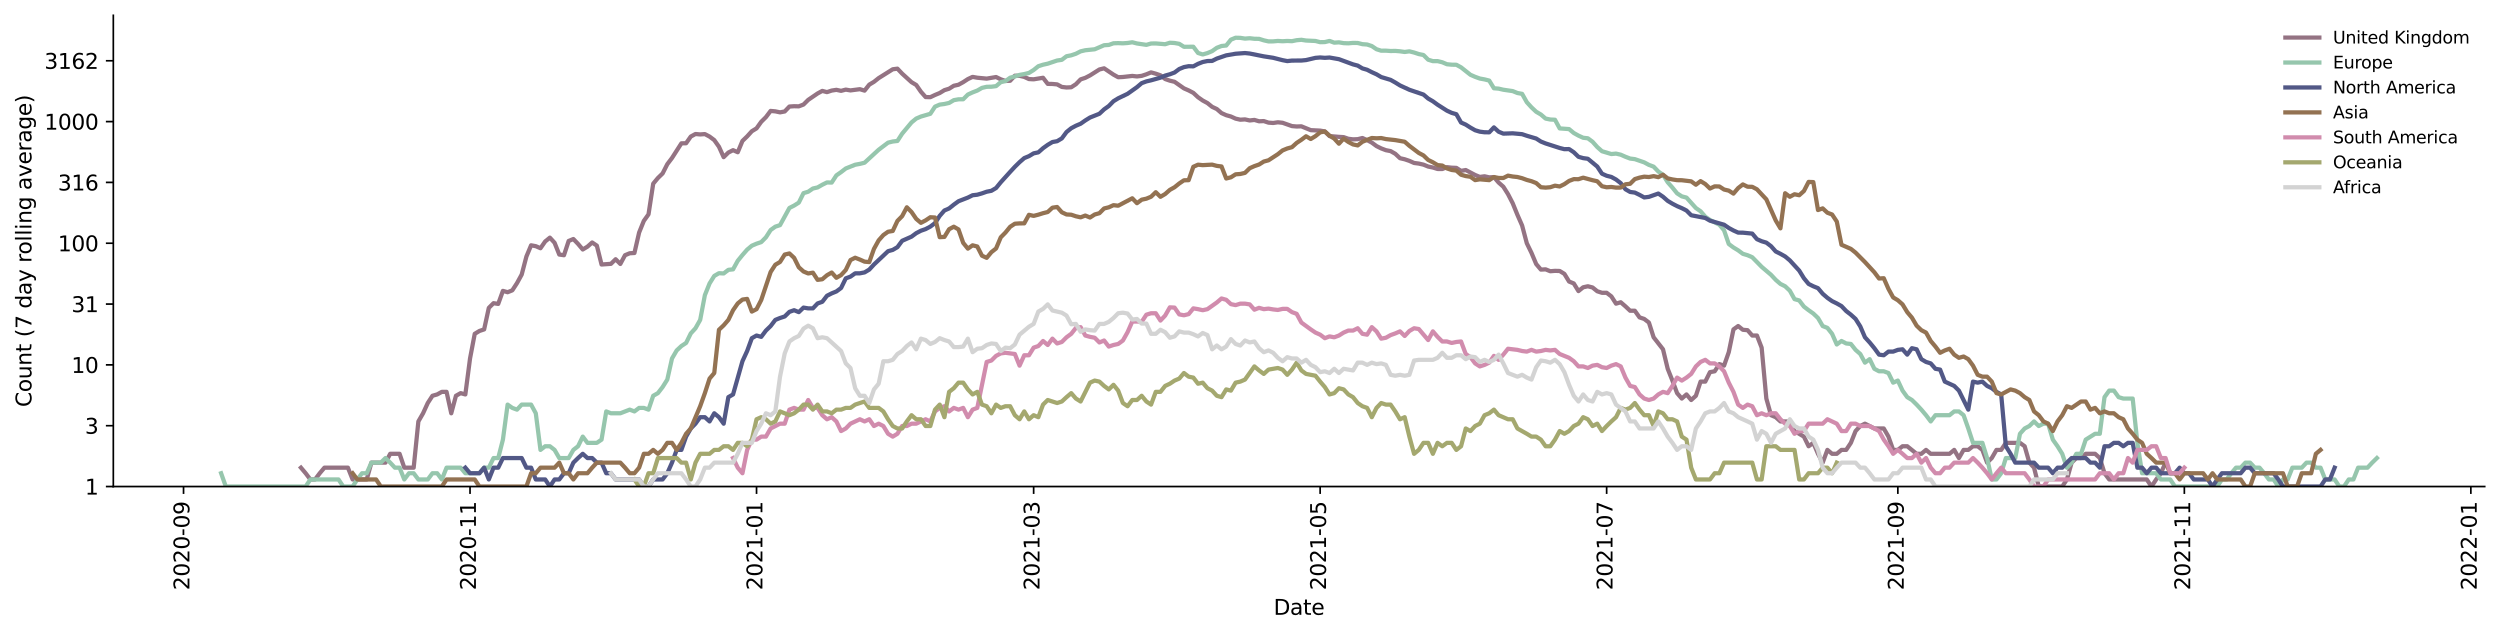 <?xml version="1.0" encoding="utf-8" standalone="no"?>
<!DOCTYPE svg PUBLIC "-//W3C//DTD SVG 1.1//EN"
  "http://www.w3.org/Graphics/SVG/1.1/DTD/svg11.dtd">
<svg height="298.621pt" version="1.1" viewBox="0 0 1176.528 298.621" width="1176.528pt" xmlns="http://www.w3.org/2000/svg" xmlns:xlink="http://www.w3.org/1999/xlink">
 <defs>
  <style type="text/css">*{stroke-linecap:butt;stroke-linejoin:round;}</style>
 </defs>
 <g id="figure_1">
  <g id="patch_1">
   <path d="M 0 298.621 
L 1176.528 298.621 
L 1176.528 0 
L 0 0 
z
" style="fill:#ffffff;"/>
  </g>
  <g id="axes_1">
   <g id="patch_2">
    <path d="M 53.328 228.96 
L 1169.328 228.96 
L 1169.328 7.2 
L 53.328 7.2 
z
" style="fill:#ffffff;"/>
   </g>
   <g id="matplotlib.axis_1">
    <g id="xtick_1">
     <g id="line2d_1">
      <defs>
       <path d="M 0 0 
L 0 3.5 
" id="m6937b6685c" style="stroke:#000000;stroke-width:0.8;"/>
      </defs>
      <g>
       <use style="stroke:#000000;stroke-width:0.8;" x="86.373" xlink:href="#m6937b6685c" y="228.96"/>
      </g>
     </g>
     <g id="text_1">
      <!-- 2020-09 -->
      <g transform="translate(89.132 277.743)rotate(-90)scale(0.1 -0.1)">
       <defs>
        <path d="M 1228 531 
L 3431 531 
L 3431 0 
L 469 0 
L 469 531 
Q 828 903 1448 1529 
Q 2069 2156 2228 2338 
Q 2531 2678 2651 2914 
Q 2772 3150 2772 3378 
Q 2772 3750 2511 3984 
Q 2250 4219 1831 4219 
Q 1534 4219 1204 4116 
Q 875 4013 500 3803 
L 500 4441 
Q 881 4594 1212 4672 
Q 1544 4750 1819 4750 
Q 2544 4750 2975 4387 
Q 3406 4025 3406 3419 
Q 3406 3131 3298 2873 
Q 3191 2616 2906 2266 
Q 2828 2175 2409 1742 
Q 1991 1309 1228 531 
z
" id="DejaVuSans-32" transform="scale(0.016)"/>
        <path d="M 2034 4250 
Q 1547 4250 1301 3770 
Q 1056 3291 1056 2328 
Q 1056 1369 1301 889 
Q 1547 409 2034 409 
Q 2525 409 2770 889 
Q 3016 1369 3016 2328 
Q 3016 3291 2770 3770 
Q 2525 4250 2034 4250 
z
M 2034 4750 
Q 2819 4750 3233 4129 
Q 3647 3509 3647 2328 
Q 3647 1150 3233 529 
Q 2819 -91 2034 -91 
Q 1250 -91 836 529 
Q 422 1150 422 2328 
Q 422 3509 836 4129 
Q 1250 4750 2034 4750 
z
" id="DejaVuSans-30" transform="scale(0.016)"/>
        <path d="M 313 2009 
L 1997 2009 
L 1997 1497 
L 313 1497 
L 313 2009 
z
" id="DejaVuSans-2d" transform="scale(0.016)"/>
        <path d="M 703 97 
L 703 672 
Q 941 559 1184 500 
Q 1428 441 1663 441 
Q 2288 441 2617 861 
Q 2947 1281 2994 2138 
Q 2813 1869 2534 1725 
Q 2256 1581 1919 1581 
Q 1219 1581 811 2004 
Q 403 2428 403 3163 
Q 403 3881 828 4315 
Q 1253 4750 1959 4750 
Q 2769 4750 3195 4129 
Q 3622 3509 3622 2328 
Q 3622 1225 3098 567 
Q 2575 -91 1691 -91 
Q 1453 -91 1209 -44 
Q 966 3 703 97 
z
M 1959 2075 
Q 2384 2075 2632 2365 
Q 2881 2656 2881 3163 
Q 2881 3666 2632 3958 
Q 2384 4250 1959 4250 
Q 1534 4250 1286 3958 
Q 1038 3666 1038 3163 
Q 1038 2656 1286 2365 
Q 1534 2075 1959 2075 
z
" id="DejaVuSans-39" transform="scale(0.016)"/>
       </defs>
       <use xlink:href="#DejaVuSans-32"/>
       <use x="63.623" xlink:href="#DejaVuSans-30"/>
       <use x="127.246" xlink:href="#DejaVuSans-32"/>
       <use x="190.869" xlink:href="#DejaVuSans-30"/>
       <use x="254.492" xlink:href="#DejaVuSans-2d"/>
       <use x="290.576" xlink:href="#DejaVuSans-30"/>
       <use x="354.199" xlink:href="#DejaVuSans-39"/>
      </g>
     </g>
    </g>
    <g id="xtick_2">
     <g id="line2d_2">
      <g>
       <use style="stroke:#000000;stroke-width:0.8;" x="221.203" xlink:href="#m6937b6685c" y="228.96"/>
      </g>
     </g>
     <g id="text_2">
      <!-- 2020-11 -->
      <g transform="translate(223.963 277.743)rotate(-90)scale(0.1 -0.1)">
       <defs>
        <path d="M 794 531 
L 1825 531 
L 1825 4091 
L 703 3866 
L 703 4441 
L 1819 4666 
L 2450 4666 
L 2450 531 
L 3481 531 
L 3481 0 
L 794 0 
L 794 531 
z
" id="DejaVuSans-31" transform="scale(0.016)"/>
       </defs>
       <use xlink:href="#DejaVuSans-32"/>
       <use x="63.623" xlink:href="#DejaVuSans-30"/>
       <use x="127.246" xlink:href="#DejaVuSans-32"/>
       <use x="190.869" xlink:href="#DejaVuSans-30"/>
       <use x="254.492" xlink:href="#DejaVuSans-2d"/>
       <use x="290.576" xlink:href="#DejaVuSans-31"/>
       <use x="354.199" xlink:href="#DejaVuSans-31"/>
      </g>
     </g>
    </g>
    <g id="xtick_3">
     <g id="line2d_3">
      <g>
       <use style="stroke:#000000;stroke-width:0.8;" x="356.034" xlink:href="#m6937b6685c" y="228.96"/>
      </g>
     </g>
     <g id="text_3">
      <!-- 2021-01 -->
      <g transform="translate(358.793 277.743)rotate(-90)scale(0.1 -0.1)">
       <use xlink:href="#DejaVuSans-32"/>
       <use x="63.623" xlink:href="#DejaVuSans-30"/>
       <use x="127.246" xlink:href="#DejaVuSans-32"/>
       <use x="190.869" xlink:href="#DejaVuSans-31"/>
       <use x="254.492" xlink:href="#DejaVuSans-2d"/>
       <use x="290.576" xlink:href="#DejaVuSans-30"/>
       <use x="354.199" xlink:href="#DejaVuSans-31"/>
      </g>
     </g>
    </g>
    <g id="xtick_4">
     <g id="line2d_4">
      <g>
       <use style="stroke:#000000;stroke-width:0.8;" x="486.444" xlink:href="#m6937b6685c" y="228.96"/>
      </g>
     </g>
     <g id="text_4">
      <!-- 2021-03 -->
      <g transform="translate(489.203 277.743)rotate(-90)scale(0.1 -0.1)">
       <defs>
        <path d="M 2597 2516 
Q 3050 2419 3304 2112 
Q 3559 1806 3559 1356 
Q 3559 666 3084 287 
Q 2609 -91 1734 -91 
Q 1441 -91 1130 -33 
Q 819 25 488 141 
L 488 750 
Q 750 597 1062 519 
Q 1375 441 1716 441 
Q 2309 441 2620 675 
Q 2931 909 2931 1356 
Q 2931 1769 2642 2001 
Q 2353 2234 1838 2234 
L 1294 2234 
L 1294 2753 
L 1863 2753 
Q 2328 2753 2575 2939 
Q 2822 3125 2822 3475 
Q 2822 3834 2567 4026 
Q 2313 4219 1838 4219 
Q 1578 4219 1281 4162 
Q 984 4106 628 3988 
L 628 4550 
Q 988 4650 1302 4700 
Q 1616 4750 1894 4750 
Q 2613 4750 3031 4423 
Q 3450 4097 3450 3541 
Q 3450 3153 3228 2886 
Q 3006 2619 2597 2516 
z
" id="DejaVuSans-33" transform="scale(0.016)"/>
       </defs>
       <use xlink:href="#DejaVuSans-32"/>
       <use x="63.623" xlink:href="#DejaVuSans-30"/>
       <use x="127.246" xlink:href="#DejaVuSans-32"/>
       <use x="190.869" xlink:href="#DejaVuSans-31"/>
       <use x="254.492" xlink:href="#DejaVuSans-2d"/>
       <use x="290.576" xlink:href="#DejaVuSans-30"/>
       <use x="354.199" xlink:href="#DejaVuSans-33"/>
      </g>
     </g>
    </g>
    <g id="xtick_5">
     <g id="line2d_5">
      <g>
       <use style="stroke:#000000;stroke-width:0.8;" x="621.275" xlink:href="#m6937b6685c" y="228.96"/>
      </g>
     </g>
     <g id="text_5">
      <!-- 2021-05 -->
      <g transform="translate(624.034 277.743)rotate(-90)scale(0.1 -0.1)">
       <defs>
        <path d="M 691 4666 
L 3169 4666 
L 3169 4134 
L 1269 4134 
L 1269 2991 
Q 1406 3038 1543 3061 
Q 1681 3084 1819 3084 
Q 2600 3084 3056 2656 
Q 3513 2228 3513 1497 
Q 3513 744 3044 326 
Q 2575 -91 1722 -91 
Q 1428 -91 1123 -41 
Q 819 9 494 109 
L 494 744 
Q 775 591 1075 516 
Q 1375 441 1709 441 
Q 2250 441 2565 725 
Q 2881 1009 2881 1497 
Q 2881 1984 2565 2268 
Q 2250 2553 1709 2553 
Q 1456 2553 1204 2497 
Q 953 2441 691 2322 
L 691 4666 
z
" id="DejaVuSans-35" transform="scale(0.016)"/>
       </defs>
       <use xlink:href="#DejaVuSans-32"/>
       <use x="63.623" xlink:href="#DejaVuSans-30"/>
       <use x="127.246" xlink:href="#DejaVuSans-32"/>
       <use x="190.869" xlink:href="#DejaVuSans-31"/>
       <use x="254.492" xlink:href="#DejaVuSans-2d"/>
       <use x="290.576" xlink:href="#DejaVuSans-30"/>
       <use x="354.199" xlink:href="#DejaVuSans-35"/>
      </g>
     </g>
    </g>
    <g id="xtick_6">
     <g id="line2d_6">
      <g>
       <use style="stroke:#000000;stroke-width:0.8;" x="756.105" xlink:href="#m6937b6685c" y="228.96"/>
      </g>
     </g>
     <g id="text_6">
      <!-- 2021-07 -->
      <g transform="translate(758.865 277.743)rotate(-90)scale(0.1 -0.1)">
       <defs>
        <path d="M 525 4666 
L 3525 4666 
L 3525 4397 
L 1831 0 
L 1172 0 
L 2766 4134 
L 525 4134 
L 525 4666 
z
" id="DejaVuSans-37" transform="scale(0.016)"/>
       </defs>
       <use xlink:href="#DejaVuSans-32"/>
       <use x="63.623" xlink:href="#DejaVuSans-30"/>
       <use x="127.246" xlink:href="#DejaVuSans-32"/>
       <use x="190.869" xlink:href="#DejaVuSans-31"/>
       <use x="254.492" xlink:href="#DejaVuSans-2d"/>
       <use x="290.576" xlink:href="#DejaVuSans-30"/>
       <use x="354.199" xlink:href="#DejaVuSans-37"/>
      </g>
     </g>
    </g>
    <g id="xtick_7">
     <g id="line2d_7">
      <g>
       <use style="stroke:#000000;stroke-width:0.8;" x="893.146" xlink:href="#m6937b6685c" y="228.96"/>
      </g>
     </g>
     <g id="text_7">
      <!-- 2021-09 -->
      <g transform="translate(895.906 277.743)rotate(-90)scale(0.1 -0.1)">
       <use xlink:href="#DejaVuSans-32"/>
       <use x="63.623" xlink:href="#DejaVuSans-30"/>
       <use x="127.246" xlink:href="#DejaVuSans-32"/>
       <use x="190.869" xlink:href="#DejaVuSans-31"/>
       <use x="254.492" xlink:href="#DejaVuSans-2d"/>
       <use x="290.576" xlink:href="#DejaVuSans-30"/>
       <use x="354.199" xlink:href="#DejaVuSans-39"/>
      </g>
     </g>
    </g>
    <g id="xtick_8">
     <g id="line2d_8">
      <g>
       <use style="stroke:#000000;stroke-width:0.8;" x="1027.977" xlink:href="#m6937b6685c" y="228.96"/>
      </g>
     </g>
     <g id="text_8">
      <!-- 2021-11 -->
      <g transform="translate(1030.736 277.743)rotate(-90)scale(0.1 -0.1)">
       <use xlink:href="#DejaVuSans-32"/>
       <use x="63.623" xlink:href="#DejaVuSans-30"/>
       <use x="127.246" xlink:href="#DejaVuSans-32"/>
       <use x="190.869" xlink:href="#DejaVuSans-31"/>
       <use x="254.492" xlink:href="#DejaVuSans-2d"/>
       <use x="290.576" xlink:href="#DejaVuSans-31"/>
       <use x="354.199" xlink:href="#DejaVuSans-31"/>
      </g>
     </g>
    </g>
    <g id="xtick_9">
     <g id="line2d_9">
      <g>
       <use style="stroke:#000000;stroke-width:0.8;" x="1162.808" xlink:href="#m6937b6685c" y="228.96"/>
      </g>
     </g>
     <g id="text_9">
      <!-- 2022-01 -->
      <g transform="translate(1165.567 277.743)rotate(-90)scale(0.1 -0.1)">
       <use xlink:href="#DejaVuSans-32"/>
       <use x="63.623" xlink:href="#DejaVuSans-30"/>
       <use x="127.246" xlink:href="#DejaVuSans-32"/>
       <use x="190.869" xlink:href="#DejaVuSans-32"/>
       <use x="254.492" xlink:href="#DejaVuSans-2d"/>
       <use x="290.576" xlink:href="#DejaVuSans-30"/>
       <use x="354.199" xlink:href="#DejaVuSans-31"/>
      </g>
     </g>
    </g>
    <g id="text_10">
     <!-- Date -->
     <g transform="translate(599.377 289.341)scale(0.1 -0.1)">
      <defs>
       <path d="M 1259 4147 
L 1259 519 
L 2022 519 
Q 2988 519 3436 956 
Q 3884 1394 3884 2338 
Q 3884 3275 3436 3711 
Q 2988 4147 2022 4147 
L 1259 4147 
z
M 628 4666 
L 1925 4666 
Q 3281 4666 3915 4102 
Q 4550 3538 4550 2338 
Q 4550 1131 3912 565 
Q 3275 0 1925 0 
L 628 0 
L 628 4666 
z
" id="DejaVuSans-44" transform="scale(0.016)"/>
       <path d="M 2194 1759 
Q 1497 1759 1228 1600 
Q 959 1441 959 1056 
Q 959 750 1161 570 
Q 1363 391 1709 391 
Q 2188 391 2477 730 
Q 2766 1069 2766 1631 
L 2766 1759 
L 2194 1759 
z
M 3341 1997 
L 3341 0 
L 2766 0 
L 2766 531 
Q 2569 213 2275 61 
Q 1981 -91 1556 -91 
Q 1019 -91 701 211 
Q 384 513 384 1019 
Q 384 1609 779 1909 
Q 1175 2209 1959 2209 
L 2766 2209 
L 2766 2266 
Q 2766 2663 2505 2880 
Q 2244 3097 1772 3097 
Q 1472 3097 1187 3025 
Q 903 2953 641 2809 
L 641 3341 
Q 956 3463 1253 3523 
Q 1550 3584 1831 3584 
Q 2591 3584 2966 3190 
Q 3341 2797 3341 1997 
z
" id="DejaVuSans-61" transform="scale(0.016)"/>
       <path d="M 1172 4494 
L 1172 3500 
L 2356 3500 
L 2356 3053 
L 1172 3053 
L 1172 1153 
Q 1172 725 1289 603 
Q 1406 481 1766 481 
L 2356 481 
L 2356 0 
L 1766 0 
Q 1100 0 847 248 
Q 594 497 594 1153 
L 594 3053 
L 172 3053 
L 172 3500 
L 594 3500 
L 594 4494 
L 1172 4494 
z
" id="DejaVuSans-74" transform="scale(0.016)"/>
       <path d="M 3597 1894 
L 3597 1613 
L 953 1613 
Q 991 1019 1311 708 
Q 1631 397 2203 397 
Q 2534 397 2845 478 
Q 3156 559 3463 722 
L 3463 178 
Q 3153 47 2828 -22 
Q 2503 -91 2169 -91 
Q 1331 -91 842 396 
Q 353 884 353 1716 
Q 353 2575 817 3079 
Q 1281 3584 2069 3584 
Q 2775 3584 3186 3129 
Q 3597 2675 3597 1894 
z
M 3022 2063 
Q 3016 2534 2758 2815 
Q 2500 3097 2075 3097 
Q 1594 3097 1305 2825 
Q 1016 2553 972 2059 
L 3022 2063 
z
" id="DejaVuSans-65" transform="scale(0.016)"/>
      </defs>
      <use xlink:href="#DejaVuSans-44"/>
      <use x="77.002" xlink:href="#DejaVuSans-61"/>
      <use x="138.281" xlink:href="#DejaVuSans-74"/>
      <use x="177.49" xlink:href="#DejaVuSans-65"/>
     </g>
    </g>
   </g>
   <g id="matplotlib.axis_2">
    <g id="ytick_1">
     <g id="line2d_10">
      <defs>
       <path d="M 0 0 
L -3.5 0 
" id="m4012043dd4" style="stroke:#000000;stroke-width:0.8;"/>
      </defs>
      <g>
       <use style="stroke:#000000;stroke-width:0.8;" x="53.328" xlink:href="#m4012043dd4" y="228.96"/>
      </g>
     </g>
     <g id="text_11">
      <!-- 1 -->
      <g transform="translate(39.966 232.759)scale(0.1 -0.1)">
       <use xlink:href="#DejaVuSans-31"/>
      </g>
     </g>
    </g>
    <g id="ytick_2">
     <g id="line2d_11">
      <g>
       <use style="stroke:#000000;stroke-width:0.8;" x="53.328" xlink:href="#m4012043dd4" y="200.337"/>
      </g>
     </g>
     <g id="text_12">
      <!-- 3 -->
      <g transform="translate(39.966 204.137)scale(0.1 -0.1)">
       <use xlink:href="#DejaVuSans-33"/>
      </g>
     </g>
    </g>
    <g id="ytick_3">
     <g id="line2d_12">
      <g>
       <use style="stroke:#000000;stroke-width:0.8;" x="53.328" xlink:href="#m4012043dd4" y="171.715"/>
      </g>
     </g>
     <g id="text_13">
      <!-- 10 -->
      <g transform="translate(33.603 175.514)scale(0.1 -0.1)">
       <use xlink:href="#DejaVuSans-31"/>
       <use x="63.623" xlink:href="#DejaVuSans-30"/>
      </g>
     </g>
    </g>
    <g id="ytick_4">
     <g id="line2d_13">
      <g>
       <use style="stroke:#000000;stroke-width:0.8;" x="53.328" xlink:href="#m4012043dd4" y="143.092"/>
      </g>
     </g>
     <g id="text_14">
      <!-- 31 -->
      <g transform="translate(33.603 146.891)scale(0.1 -0.1)">
       <use xlink:href="#DejaVuSans-33"/>
       <use x="63.623" xlink:href="#DejaVuSans-31"/>
      </g>
     </g>
    </g>
    <g id="ytick_5">
     <g id="line2d_14">
      <g>
       <use style="stroke:#000000;stroke-width:0.8;" x="53.328" xlink:href="#m4012043dd4" y="114.469"/>
      </g>
     </g>
     <g id="text_15">
      <!-- 100 -->
      <g transform="translate(27.241 118.269)scale(0.1 -0.1)">
       <use xlink:href="#DejaVuSans-31"/>
       <use x="63.623" xlink:href="#DejaVuSans-30"/>
       <use x="127.246" xlink:href="#DejaVuSans-30"/>
      </g>
     </g>
    </g>
    <g id="ytick_6">
     <g id="line2d_15">
      <g>
       <use style="stroke:#000000;stroke-width:0.8;" x="53.328" xlink:href="#m4012043dd4" y="85.847"/>
      </g>
     </g>
     <g id="text_16">
      <!-- 316 -->
      <g transform="translate(27.241 89.646)scale(0.1 -0.1)">
       <defs>
        <path d="M 2113 2584 
Q 1688 2584 1439 2293 
Q 1191 2003 1191 1497 
Q 1191 994 1439 701 
Q 1688 409 2113 409 
Q 2538 409 2786 701 
Q 3034 994 3034 1497 
Q 3034 2003 2786 2293 
Q 2538 2584 2113 2584 
z
M 3366 4563 
L 3366 3988 
Q 3128 4100 2886 4159 
Q 2644 4219 2406 4219 
Q 1781 4219 1451 3797 
Q 1122 3375 1075 2522 
Q 1259 2794 1537 2939 
Q 1816 3084 2150 3084 
Q 2853 3084 3261 2657 
Q 3669 2231 3669 1497 
Q 3669 778 3244 343 
Q 2819 -91 2113 -91 
Q 1303 -91 875 529 
Q 447 1150 447 2328 
Q 447 3434 972 4092 
Q 1497 4750 2381 4750 
Q 2619 4750 2861 4703 
Q 3103 4656 3366 4563 
z
" id="DejaVuSans-36" transform="scale(0.016)"/>
       </defs>
       <use xlink:href="#DejaVuSans-33"/>
       <use x="63.623" xlink:href="#DejaVuSans-31"/>
       <use x="127.246" xlink:href="#DejaVuSans-36"/>
      </g>
     </g>
    </g>
    <g id="ytick_7">
     <g id="line2d_16">
      <g>
       <use style="stroke:#000000;stroke-width:0.8;" x="53.328" xlink:href="#m4012043dd4" y="57.224"/>
      </g>
     </g>
     <g id="text_17">
      <!-- 1000 -->
      <g transform="translate(20.878 61.023)scale(0.1 -0.1)">
       <use xlink:href="#DejaVuSans-31"/>
       <use x="63.623" xlink:href="#DejaVuSans-30"/>
       <use x="127.246" xlink:href="#DejaVuSans-30"/>
       <use x="190.869" xlink:href="#DejaVuSans-30"/>
      </g>
     </g>
    </g>
    <g id="ytick_8">
     <g id="line2d_17">
      <g>
       <use style="stroke:#000000;stroke-width:0.8;" x="53.328" xlink:href="#m4012043dd4" y="28.601"/>
      </g>
     </g>
     <g id="text_18">
      <!-- 3162 -->
      <g transform="translate(20.878 32.401)scale(0.1 -0.1)">
       <use xlink:href="#DejaVuSans-33"/>
       <use x="63.623" xlink:href="#DejaVuSans-31"/>
       <use x="127.246" xlink:href="#DejaVuSans-36"/>
       <use x="190.869" xlink:href="#DejaVuSans-32"/>
      </g>
     </g>
    </g>
    <g id="text_19">
     <!-- Count (7 day rolling average) -->
     <g transform="translate(14.798 191.548)rotate(-90)scale(0.1 -0.1)">
      <defs>
       <path d="M 4122 4306 
L 4122 3641 
Q 3803 3938 3442 4084 
Q 3081 4231 2675 4231 
Q 1875 4231 1450 3742 
Q 1025 3253 1025 2328 
Q 1025 1406 1450 917 
Q 1875 428 2675 428 
Q 3081 428 3442 575 
Q 3803 722 4122 1019 
L 4122 359 
Q 3791 134 3420 21 
Q 3050 -91 2638 -91 
Q 1578 -91 968 557 
Q 359 1206 359 2328 
Q 359 3453 968 4101 
Q 1578 4750 2638 4750 
Q 3056 4750 3426 4639 
Q 3797 4528 4122 4306 
z
" id="DejaVuSans-43" transform="scale(0.016)"/>
       <path d="M 1959 3097 
Q 1497 3097 1228 2736 
Q 959 2375 959 1747 
Q 959 1119 1226 758 
Q 1494 397 1959 397 
Q 2419 397 2687 759 
Q 2956 1122 2956 1747 
Q 2956 2369 2687 2733 
Q 2419 3097 1959 3097 
z
M 1959 3584 
Q 2709 3584 3137 3096 
Q 3566 2609 3566 1747 
Q 3566 888 3137 398 
Q 2709 -91 1959 -91 
Q 1206 -91 779 398 
Q 353 888 353 1747 
Q 353 2609 779 3096 
Q 1206 3584 1959 3584 
z
" id="DejaVuSans-6f" transform="scale(0.016)"/>
       <path d="M 544 1381 
L 544 3500 
L 1119 3500 
L 1119 1403 
Q 1119 906 1312 657 
Q 1506 409 1894 409 
Q 2359 409 2629 706 
Q 2900 1003 2900 1516 
L 2900 3500 
L 3475 3500 
L 3475 0 
L 2900 0 
L 2900 538 
Q 2691 219 2414 64 
Q 2138 -91 1772 -91 
Q 1169 -91 856 284 
Q 544 659 544 1381 
z
M 1991 3584 
L 1991 3584 
z
" id="DejaVuSans-75" transform="scale(0.016)"/>
       <path d="M 3513 2113 
L 3513 0 
L 2938 0 
L 2938 2094 
Q 2938 2591 2744 2837 
Q 2550 3084 2163 3084 
Q 1697 3084 1428 2787 
Q 1159 2491 1159 1978 
L 1159 0 
L 581 0 
L 581 3500 
L 1159 3500 
L 1159 2956 
Q 1366 3272 1645 3428 
Q 1925 3584 2291 3584 
Q 2894 3584 3203 3211 
Q 3513 2838 3513 2113 
z
" id="DejaVuSans-6e" transform="scale(0.016)"/>
       <path id="DejaVuSans-20" transform="scale(0.016)"/>
       <path d="M 1984 4856 
Q 1566 4138 1362 3434 
Q 1159 2731 1159 2009 
Q 1159 1288 1364 580 
Q 1569 -128 1984 -844 
L 1484 -844 
Q 1016 -109 783 600 
Q 550 1309 550 2009 
Q 550 2706 781 3412 
Q 1013 4119 1484 4856 
L 1984 4856 
z
" id="DejaVuSans-28" transform="scale(0.016)"/>
       <path d="M 2906 2969 
L 2906 4863 
L 3481 4863 
L 3481 0 
L 2906 0 
L 2906 525 
Q 2725 213 2448 61 
Q 2172 -91 1784 -91 
Q 1150 -91 751 415 
Q 353 922 353 1747 
Q 353 2572 751 3078 
Q 1150 3584 1784 3584 
Q 2172 3584 2448 3432 
Q 2725 3281 2906 2969 
z
M 947 1747 
Q 947 1113 1208 752 
Q 1469 391 1925 391 
Q 2381 391 2643 752 
Q 2906 1113 2906 1747 
Q 2906 2381 2643 2742 
Q 2381 3103 1925 3103 
Q 1469 3103 1208 2742 
Q 947 2381 947 1747 
z
" id="DejaVuSans-64" transform="scale(0.016)"/>
       <path d="M 2059 -325 
Q 1816 -950 1584 -1140 
Q 1353 -1331 966 -1331 
L 506 -1331 
L 506 -850 
L 844 -850 
Q 1081 -850 1212 -737 
Q 1344 -625 1503 -206 
L 1606 56 
L 191 3500 
L 800 3500 
L 1894 763 
L 2988 3500 
L 3597 3500 
L 2059 -325 
z
" id="DejaVuSans-79" transform="scale(0.016)"/>
       <path d="M 2631 2963 
Q 2534 3019 2420 3045 
Q 2306 3072 2169 3072 
Q 1681 3072 1420 2755 
Q 1159 2438 1159 1844 
L 1159 0 
L 581 0 
L 581 3500 
L 1159 3500 
L 1159 2956 
Q 1341 3275 1631 3429 
Q 1922 3584 2338 3584 
Q 2397 3584 2469 3576 
Q 2541 3569 2628 3553 
L 2631 2963 
z
" id="DejaVuSans-72" transform="scale(0.016)"/>
       <path d="M 603 4863 
L 1178 4863 
L 1178 0 
L 603 0 
L 603 4863 
z
" id="DejaVuSans-6c" transform="scale(0.016)"/>
       <path d="M 603 3500 
L 1178 3500 
L 1178 0 
L 603 0 
L 603 3500 
z
M 603 4863 
L 1178 4863 
L 1178 4134 
L 603 4134 
L 603 4863 
z
" id="DejaVuSans-69" transform="scale(0.016)"/>
       <path d="M 2906 1791 
Q 2906 2416 2648 2759 
Q 2391 3103 1925 3103 
Q 1463 3103 1205 2759 
Q 947 2416 947 1791 
Q 947 1169 1205 825 
Q 1463 481 1925 481 
Q 2391 481 2648 825 
Q 2906 1169 2906 1791 
z
M 3481 434 
Q 3481 -459 3084 -895 
Q 2688 -1331 1869 -1331 
Q 1566 -1331 1297 -1286 
Q 1028 -1241 775 -1147 
L 775 -588 
Q 1028 -725 1275 -790 
Q 1522 -856 1778 -856 
Q 2344 -856 2625 -561 
Q 2906 -266 2906 331 
L 2906 616 
Q 2728 306 2450 153 
Q 2172 0 1784 0 
Q 1141 0 747 490 
Q 353 981 353 1791 
Q 353 2603 747 3093 
Q 1141 3584 1784 3584 
Q 2172 3584 2450 3431 
Q 2728 3278 2906 2969 
L 2906 3500 
L 3481 3500 
L 3481 434 
z
" id="DejaVuSans-67" transform="scale(0.016)"/>
       <path d="M 191 3500 
L 800 3500 
L 1894 563 
L 2988 3500 
L 3597 3500 
L 2284 0 
L 1503 0 
L 191 3500 
z
" id="DejaVuSans-76" transform="scale(0.016)"/>
       <path d="M 513 4856 
L 1013 4856 
Q 1481 4119 1714 3412 
Q 1947 2706 1947 2009 
Q 1947 1309 1714 600 
Q 1481 -109 1013 -844 
L 513 -844 
Q 928 -128 1133 580 
Q 1338 1288 1338 2009 
Q 1338 2731 1133 3434 
Q 928 4138 513 4856 
z
" id="DejaVuSans-29" transform="scale(0.016)"/>
      </defs>
      <use xlink:href="#DejaVuSans-43"/>
      <use x="69.824" xlink:href="#DejaVuSans-6f"/>
      <use x="131.006" xlink:href="#DejaVuSans-75"/>
      <use x="194.385" xlink:href="#DejaVuSans-6e"/>
      <use x="257.764" xlink:href="#DejaVuSans-74"/>
      <use x="296.973" xlink:href="#DejaVuSans-20"/>
      <use x="328.76" xlink:href="#DejaVuSans-28"/>
      <use x="367.773" xlink:href="#DejaVuSans-37"/>
      <use x="431.396" xlink:href="#DejaVuSans-20"/>
      <use x="463.184" xlink:href="#DejaVuSans-64"/>
      <use x="526.66" xlink:href="#DejaVuSans-61"/>
      <use x="587.939" xlink:href="#DejaVuSans-79"/>
      <use x="647.119" xlink:href="#DejaVuSans-20"/>
      <use x="678.906" xlink:href="#DejaVuSans-72"/>
      <use x="717.77" xlink:href="#DejaVuSans-6f"/>
      <use x="778.951" xlink:href="#DejaVuSans-6c"/>
      <use x="806.734" xlink:href="#DejaVuSans-6c"/>
      <use x="834.518" xlink:href="#DejaVuSans-69"/>
      <use x="862.301" xlink:href="#DejaVuSans-6e"/>
      <use x="925.68" xlink:href="#DejaVuSans-67"/>
      <use x="989.156" xlink:href="#DejaVuSans-20"/>
      <use x="1020.943" xlink:href="#DejaVuSans-61"/>
      <use x="1082.223" xlink:href="#DejaVuSans-76"/>
      <use x="1141.402" xlink:href="#DejaVuSans-65"/>
      <use x="1202.926" xlink:href="#DejaVuSans-72"/>
      <use x="1244.039" xlink:href="#DejaVuSans-61"/>
      <use x="1305.318" xlink:href="#DejaVuSans-67"/>
      <use x="1368.795" xlink:href="#DejaVuSans-65"/>
      <use x="1430.318" xlink:href="#DejaVuSans-29"/>
     </g>
    </g>
   </g>
   <g id="line2d_18">
    <path clip-path="url(#pd16f210704)" d="M 141.631 220.093 
L 143.841 222.712 
L 146.052 225.64 
L 148.262 225.64 
L 150.473 222.712 
L 152.683 220.093 
L 163.735 220.093 
L 165.945 225.64 
L 172.576 225.64 
L 174.786 217.723 
L 181.417 217.723 
L 183.628 213.57 
L 188.048 213.57 
L 190.259 220.093 
L 194.679 220.093 
L 196.89 198.327 
L 199.1 194.495 
L 201.31 189.668 
L 203.521 186.257 
L 205.731 185.627 
L 207.941 184.414 
L 210.152 184.414 
L 212.362 194.495 
L 214.572 186.257 
L 216.783 185.014 
L 218.993 185.627 
L 221.203 168.708 
L 223.414 157.102 
L 225.624 155.757 
L 227.834 155.021 
L 230.045 144.88 
L 232.255 142.686 
L 234.465 143.02 
L 236.676 136.897 
L 238.886 137.517 
L 241.096 136.636 
L 243.307 133.24 
L 245.517 129.204 
L 247.727 120.738 
L 249.938 115.447 
L 252.148 115.857 
L 254.358 116.814 
L 256.569 113.631 
L 258.779 111.843 
L 260.989 114.257 
L 263.2 119.796 
L 265.41 120.106 
L 267.62 113.392 
L 269.831 112.49 
L 272.041 114.791 
L 274.251 117.406 
L 276.462 116.083 
L 278.672 114.117 
L 280.882 115.595 
L 283.093 124.479 
L 287.514 124.162 
L 289.724 122.003 
L 291.934 124.215 
L 294.145 120.106 
L 296.355 119.188 
L 298.565 119.059 
L 300.776 109.438 
L 302.986 103.966 
L 305.196 100.863 
L 307.407 86.433 
L 309.617 83.775 
L 311.827 81.628 
L 314.038 77.274 
L 316.248 74.357 
L 320.669 67.458 
L 322.879 67.409 
L 325.089 64.263 
L 327.3 63.066 
L 329.51 63.265 
L 331.72 63.102 
L 333.931 64.277 
L 336.141 65.93 
L 338.351 69.057 
L 340.562 73.95 
L 342.772 71.792 
L 344.982 70.675 
L 347.193 71.639 
L 349.403 66.326 
L 351.613 64.188 
L 353.824 61.754 
L 356.034 60.41 
L 358.244 57.317 
L 360.455 55.121 
L 362.665 52.205 
L 364.875 52.406 
L 367.086 52.873 
L 369.296 52.456 
L 371.506 50.139 
L 373.717 49.988 
L 375.927 50.046 
L 378.137 49.199 
L 380.348 47.002 
L 384.768 43.984 
L 386.979 42.781 
L 389.189 43.358 
L 391.399 42.619 
L 393.61 42.282 
L 395.82 42.753 
L 398.03 42.175 
L 400.241 42.546 
L 404.661 41.97 
L 406.872 42.65 
L 409.082 39.834 
L 411.292 38.511 
L 413.503 36.76 
L 420.134 32.602 
L 422.344 32.316 
L 424.555 34.648 
L 428.975 38.674 
L 431.186 39.99 
L 433.396 43.174 
L 435.606 45.673 
L 437.817 45.737 
L 440.027 44.69 
L 442.237 43.772 
L 444.448 42.428 
L 446.658 41.748 
L 448.868 40.365 
L 451.079 39.873 
L 453.289 38.659 
L 455.499 37.215 
L 457.71 36.186 
L 459.92 36.576 
L 464.341 36.997 
L 468.761 36.251 
L 470.972 37.33 
L 473.182 38.108 
L 475.392 38.003 
L 477.603 35.627 
L 479.813 35.683 
L 482.023 36.19 
L 484.234 37.207 
L 486.444 37.325 
L 490.865 36.603 
L 493.075 39.468 
L 495.285 39.517 
L 497.496 39.712 
L 499.706 40.909 
L 501.916 41.168 
L 504.127 41.068 
L 506.337 39.628 
L 508.547 37.359 
L 510.758 36.631 
L 512.968 35.491 
L 517.389 32.701 
L 519.599 32.151 
L 524.02 35.116 
L 526.23 36.341 
L 528.44 36.233 
L 532.861 35.736 
L 535.071 35.97 
L 537.282 35.703 
L 539.492 34.972 
L 541.702 34.066 
L 543.913 34.682 
L 546.123 35.434 
L 548.333 37.195 
L 550.544 37.963 
L 552.754 38.494 
L 557.175 41.585 
L 559.385 42.55 
L 561.596 43.704 
L 563.806 45.758 
L 566.016 47.303 
L 568.227 48.499 
L 570.437 50.276 
L 572.647 51.307 
L 574.858 53.218 
L 577.068 54.208 
L 579.278 54.829 
L 581.489 55.832 
L 583.699 56.331 
L 585.909 56.194 
L 588.12 56.687 
L 590.33 56.438 
L 592.54 57.082 
L 594.751 56.98 
L 596.961 57.715 
L 599.171 57.875 
L 601.382 57.549 
L 603.592 57.784 
L 608.013 59.34 
L 610.223 59.53 
L 612.433 59.448 
L 616.854 61.252 
L 621.275 61.466 
L 623.485 61.861 
L 625.695 64.038 
L 630.116 64.405 
L 632.326 64.538 
L 634.537 65.307 
L 636.747 65.584 
L 638.957 65.495 
L 641.168 64.951 
L 643.378 65.945 
L 645.588 67.117 
L 647.799 68.75 
L 650.009 69.847 
L 652.219 70.681 
L 654.43 71.112 
L 656.64 72.373 
L 658.85 74.45 
L 661.061 74.959 
L 663.271 75.709 
L 665.481 76.692 
L 667.692 76.981 
L 669.902 77.482 
L 672.112 78.38 
L 674.323 78.834 
L 676.533 79.521 
L 678.743 79.547 
L 680.954 78.665 
L 683.164 78.918 
L 685.374 79.004 
L 687.585 80.416 
L 689.795 80.022 
L 694.216 82.349 
L 696.426 83.263 
L 698.637 82.961 
L 700.847 83.466 
L 703.057 83.344 
L 705.268 85.91 
L 707.478 87.865 
L 709.688 91.365 
L 711.899 95.655 
L 714.109 101.09 
L 716.319 106.13 
L 718.53 114.469 
L 720.74 119.016 
L 722.95 124.267 
L 725.161 126.875 
L 727.371 126.758 
L 729.581 127.647 
L 731.792 127.467 
L 734.002 127.527 
L 736.212 128.884 
L 738.423 132.496 
L 740.633 133.392 
L 742.843 136.985 
L 745.054 135.205 
L 747.264 134.719 
L 749.474 135.287 
L 751.685 137.073 
L 753.895 137.788 
L 756.105 137.788 
L 758.316 139.477 
L 760.526 142.908 
L 762.736 142.248 
L 764.947 144.166 
L 767.157 146.244 
L 769.367 146.244 
L 771.578 149.364 
L 773.788 150.098 
L 775.998 151.792 
L 778.209 158.732 
L 782.629 164.386 
L 784.84 173.557 
L 787.05 179.105 
L 789.26 185.014 
L 791.471 187.566 
L 793.681 185.627 
L 795.891 188.247 
L 798.102 186.257 
L 800.312 179.588 
L 802.522 179.588 
L 804.733 175.136 
L 806.943 174.732 
L 809.153 171.362 
L 811.364 172.072 
L 813.574 165.744 
L 815.784 155.021 
L 817.995 153.439 
L 820.205 155.203 
L 822.415 155.386 
L 824.626 157.904 
L 826.836 157.904 
L 829.046 163.605 
L 831.257 187.566 
L 833.467 195.399 
L 835.678 196.337 
L 837.888 198.327 
L 842.309 198.327 
L 844.519 202.86 
L 848.94 205.479 
L 851.15 210.012 
L 853.36 208.408 
L 855.571 213.57 
L 857.781 217.723 
L 859.991 211.727 
L 862.202 213.57 
L 864.412 213.57 
L 866.622 211.727 
L 868.833 211.727 
L 871.043 208.408 
L 873.253 202.86 
L 875.464 200.49 
L 877.674 199.385 
L 882.095 201.647 
L 886.515 201.647 
L 888.726 205.479 
L 890.936 211.727 
L 893.146 211.727 
L 895.357 210.012 
L 897.567 210.012 
L 901.988 213.57 
L 904.198 213.57 
L 906.408 211.727 
L 908.619 213.57 
L 917.46 213.57 
L 919.67 211.727 
L 921.881 215.56 
L 924.091 211.727 
L 926.301 211.727 
L 928.512 210.012 
L 930.722 210.012 
L 932.932 211.727 
L 935.143 217.723 
L 937.353 215.56 
L 939.563 211.727 
L 941.774 211.727 
L 943.984 208.408 
L 950.615 208.408 
L 952.825 210.012 
L 955.036 217.723 
L 957.246 220.093 
L 959.456 228.96 
L 970.508 228.96 
L 972.718 225.64 
L 974.929 217.723 
L 977.139 215.56 
L 979.35 215.56 
L 981.56 213.57 
L 985.981 213.57 
L 988.191 215.56 
L 990.401 222.712 
L 992.612 225.64 
L 1010.294 225.64 
L 1012.505 228.96 
L 1014.715 225.64 
L 1016.925 222.712 
L 1019.136 217.723 
L 1019.136 217.723 
" style="fill:none;stroke:#947383;stroke-linecap:square;stroke-width:2;"/>
   </g>
   <g id="line2d_19">
    <path clip-path="url(#pd16f210704)" d="M 104.055 222.712 
L 106.266 228.96 
L 143.841 228.96 
L 146.052 225.64 
L 159.314 225.64 
L 161.524 228.96 
L 165.945 228.96 
L 168.155 225.64 
L 170.366 222.712 
L 172.576 222.712 
L 174.786 217.723 
L 179.207 217.723 
L 181.417 215.56 
L 183.628 217.723 
L 185.838 220.093 
L 188.048 220.093 
L 190.259 225.64 
L 192.469 222.712 
L 194.679 222.712 
L 196.89 225.64 
L 201.31 225.64 
L 203.521 222.712 
L 205.731 222.712 
L 207.941 225.64 
L 210.152 220.093 
L 216.783 220.093 
L 218.993 222.712 
L 225.624 222.712 
L 227.834 220.093 
L 230.045 220.093 
L 232.255 215.56 
L 234.465 215.56 
L 236.676 206.9 
L 238.886 190.41 
L 241.096 191.964 
L 243.307 192.78 
L 245.517 190.41 
L 249.938 190.41 
L 252.148 194.495 
L 254.358 211.727 
L 256.569 210.012 
L 258.779 210.012 
L 260.989 211.727 
L 263.2 215.56 
L 267.62 215.56 
L 269.831 211.727 
L 272.041 210.012 
L 274.251 205.479 
L 276.462 208.408 
L 280.882 208.408 
L 283.093 206.9 
L 285.303 193.622 
L 287.514 194.495 
L 291.934 194.495 
L 296.355 192.78 
L 298.565 193.622 
L 300.776 191.964 
L 302.986 191.964 
L 305.196 192.78 
L 307.407 186.257 
L 309.617 185.014 
L 311.827 182.153 
L 314.038 178.631 
L 316.248 168.708 
L 318.458 164.92 
L 320.669 162.847 
L 322.879 161.399 
L 325.089 156.905 
L 327.3 154.482 
L 329.51 150.548 
L 331.72 138.901 
L 333.931 133.392 
L 336.141 129.854 
L 338.351 128.569 
L 340.562 128.695 
L 342.772 126.992 
L 344.982 126.758 
L 347.193 122.735 
L 349.403 120.017 
L 351.613 117.487 
L 353.824 115.633 
L 356.034 114.683 
L 358.244 113.942 
L 360.455 111.684 
L 362.665 108.249 
L 364.875 106.669 
L 367.086 105.952 
L 371.506 97.866 
L 373.717 96.744 
L 375.927 95.356 
L 378.137 90.892 
L 380.348 90.227 
L 382.558 88.72 
L 384.768 88.208 
L 386.979 86.944 
L 389.189 85.853 
L 391.399 85.921 
L 393.61 82.535 
L 395.82 80.991 
L 398.03 79.287 
L 402.451 77.522 
L 404.661 77.123 
L 406.872 76.576 
L 413.503 70.474 
L 417.923 67.133 
L 420.134 66.594 
L 422.344 66.336 
L 424.555 62.91 
L 428.975 57.614 
L 431.186 55.799 
L 433.396 54.848 
L 437.817 53.556 
L 440.027 50.19 
L 442.237 49.232 
L 444.448 48.938 
L 446.658 48.446 
L 448.868 47.139 
L 451.079 46.74 
L 453.289 46.709 
L 455.499 44.496 
L 457.71 43.472 
L 459.92 42.625 
L 462.13 41.36 
L 464.341 40.846 
L 466.551 40.809 
L 468.761 40.534 
L 470.972 38.665 
L 473.182 38.159 
L 475.392 36.563 
L 477.603 35.982 
L 479.813 35.249 
L 482.023 34.861 
L 484.234 34.318 
L 486.444 32.942 
L 488.654 31.161 
L 490.865 30.451 
L 493.075 29.967 
L 497.496 28.479 
L 499.706 28.154 
L 501.916 26.471 
L 504.127 26.034 
L 506.337 25.286 
L 508.547 24.165 
L 510.758 23.647 
L 515.178 23.192 
L 519.599 21.285 
L 521.809 21.147 
L 524.02 20.366 
L 526.23 20.296 
L 528.44 20.383 
L 530.651 20.232 
L 532.861 19.894 
L 535.071 20.456 
L 539.492 21.106 
L 541.702 20.481 
L 543.913 20.444 
L 548.333 20.808 
L 550.544 20.117 
L 552.754 20.234 
L 554.964 20.631 
L 557.175 22.015 
L 561.596 21.997 
L 563.806 24.93 
L 566.016 25.626 
L 568.227 24.988 
L 570.437 24.064 
L 572.647 22.5 
L 574.858 21.649 
L 577.068 21.419 
L 579.278 18.67 
L 581.489 17.76 
L 583.699 17.815 
L 585.909 18.163 
L 588.12 17.99 
L 590.33 18.251 
L 592.54 18.29 
L 594.751 18.983 
L 596.961 19.485 
L 599.171 19.469 
L 601.382 19.269 
L 603.592 19.409 
L 605.802 19.277 
L 608.013 19.382 
L 610.223 18.926 
L 612.433 18.731 
L 614.644 19.075 
L 619.064 19.284 
L 621.275 19.851 
L 623.485 19.802 
L 625.695 19.263 
L 627.906 20.077 
L 630.116 19.926 
L 632.326 20.304 
L 634.537 20.385 
L 636.747 20.192 
L 638.957 20.231 
L 641.168 20.787 
L 643.378 20.944 
L 645.588 21.677 
L 647.799 23.17 
L 650.009 23.862 
L 652.219 23.842 
L 654.43 24.005 
L 656.64 23.957 
L 658.85 24.142 
L 661.061 24.457 
L 663.271 24.163 
L 665.481 24.718 
L 667.692 25.44 
L 669.902 25.893 
L 672.112 28.097 
L 674.323 28.776 
L 676.533 28.758 
L 678.743 29.302 
L 680.954 30.233 
L 683.164 30.441 
L 685.374 30.481 
L 687.585 31.692 
L 692.005 35.195 
L 694.216 36.164 
L 696.426 36.964 
L 698.637 37.363 
L 700.847 37.927 
L 703.057 41.539 
L 705.268 41.714 
L 707.478 42.229 
L 711.899 42.873 
L 714.109 43.766 
L 716.319 44.172 
L 718.53 48.099 
L 720.74 50.522 
L 722.95 52.597 
L 725.161 53.895 
L 727.371 55.799 
L 729.581 56.249 
L 731.792 56.348 
L 734.002 60.43 
L 738.423 60.752 
L 740.633 62.59 
L 742.843 63.824 
L 745.054 64.835 
L 747.264 65.082 
L 749.474 66.713 
L 751.685 69.195 
L 753.895 71.162 
L 758.316 72.491 
L 760.526 72.288 
L 762.736 72.801 
L 764.947 73.777 
L 767.157 74.621 
L 769.367 74.894 
L 773.788 76.414 
L 775.998 77.602 
L 778.209 78.422 
L 780.419 80.716 
L 782.629 82.271 
L 784.84 85.775 
L 787.05 88.27 
L 789.26 90.989 
L 791.471 92.41 
L 793.681 92.987 
L 798.102 97.903 
L 800.312 99.426 
L 802.522 101.976 
L 804.733 103.528 
L 809.153 105.752 
L 811.364 108.388 
L 813.574 114.827 
L 815.784 116.465 
L 817.995 117.809 
L 820.205 119.446 
L 822.415 120.106 
L 824.626 121.06 
L 829.046 125.565 
L 833.467 129.332 
L 835.678 131.702 
L 837.888 133.621 
L 840.098 134.719 
L 842.309 136.81 
L 844.519 140.773 
L 846.729 141.395 
L 848.94 144.284 
L 851.15 145.99 
L 853.36 147.553 
L 855.571 149.655 
L 857.781 153.439 
L 859.991 154.305 
L 862.202 157.102 
L 864.412 162.112 
L 866.622 160.478 
L 868.833 161.634 
L 871.043 161.872 
L 873.253 164.651 
L 875.464 166.597 
L 877.674 170.671 
L 879.884 169.024 
L 882.095 173.557 
L 884.305 174.732 
L 886.515 174.732 
L 888.726 175.547 
L 890.936 180.08 
L 893.146 179.105 
L 895.357 183.829 
L 897.567 186.903 
L 899.777 188.247 
L 901.988 190.41 
L 904.198 192.78 
L 906.408 195.399 
L 908.619 198.327 
L 910.829 195.399 
L 917.46 195.399 
L 919.67 193.622 
L 921.881 193.622 
L 924.091 195.399 
L 926.301 201.647 
L 928.512 208.408 
L 932.932 208.408 
L 935.143 215.56 
L 937.353 225.64 
L 939.563 225.64 
L 941.774 222.712 
L 943.984 215.56 
L 948.405 215.56 
L 950.615 204.135 
L 952.825 201.647 
L 955.036 200.49 
L 957.246 198.327 
L 959.456 200.49 
L 961.667 199.385 
L 963.877 199.385 
L 966.087 206.9 
L 968.298 210.012 
L 970.508 213.57 
L 972.718 220.093 
L 974.929 217.723 
L 977.139 213.57 
L 979.35 213.57 
L 981.56 206.9 
L 985.981 204.135 
L 988.191 204.135 
L 990.401 186.903 
L 992.612 183.829 
L 994.822 183.829 
L 997.032 186.903 
L 999.243 187.566 
L 1003.663 187.566 
L 1005.874 208.408 
L 1008.084 222.712 
L 1014.715 222.712 
L 1016.925 225.64 
L 1021.346 225.64 
L 1023.556 228.96 
L 1043.449 228.96 
L 1045.66 225.64 
L 1047.87 225.64 
L 1050.08 222.712 
L 1052.291 220.093 
L 1054.501 220.093 
L 1056.711 217.723 
L 1058.922 217.723 
L 1061.132 220.093 
L 1063.342 220.093 
L 1065.553 222.712 
L 1067.763 225.64 
L 1069.973 225.64 
L 1072.184 228.96 
L 1074.394 225.64 
L 1076.604 225.64 
L 1078.815 220.093 
L 1083.235 220.093 
L 1085.446 217.723 
L 1087.656 217.723 
L 1089.866 220.093 
L 1092.077 220.093 
L 1094.287 225.64 
L 1098.708 225.64 
L 1100.918 228.96 
L 1103.128 228.96 
L 1105.339 225.64 
L 1107.549 225.64 
L 1109.759 220.093 
L 1114.18 220.093 
L 1116.391 217.723 
L 1118.601 215.56 
L 1118.601 215.56 
" style="fill:none;stroke:#96c6ad;stroke-linecap:square;stroke-width:2;"/>
   </g>
   <g id="line2d_20">
    <path clip-path="url(#pd16f210704)" d="M 218.993 220.093 
L 221.203 222.712 
L 225.624 222.712 
L 227.834 220.093 
L 230.045 225.64 
L 232.255 220.093 
L 234.465 220.093 
L 236.676 215.56 
L 245.517 215.56 
L 247.727 220.093 
L 249.938 220.093 
L 252.148 225.64 
L 256.569 225.64 
L 258.779 228.96 
L 260.989 225.64 
L 263.2 225.64 
L 265.41 222.712 
L 267.62 222.712 
L 269.831 217.723 
L 272.041 215.56 
L 274.251 213.57 
L 276.462 215.56 
L 278.672 215.56 
L 280.882 217.723 
L 283.093 217.723 
L 285.303 222.712 
L 287.514 222.712 
L 289.724 225.64 
L 300.776 225.64 
L 302.986 228.96 
L 305.196 228.96 
L 307.407 225.64 
L 311.827 225.64 
L 314.038 222.712 
L 316.248 217.723 
L 318.458 211.727 
L 320.669 211.727 
L 322.879 205.479 
L 325.089 201.647 
L 327.3 199.385 
L 329.51 196.337 
L 331.72 196.337 
L 333.931 198.327 
L 336.141 194.495 
L 338.351 196.337 
L 340.562 199.385 
L 342.772 186.903 
L 344.982 185.627 
L 349.403 169.999 
L 351.613 165.192 
L 353.824 159.157 
L 356.034 157.904 
L 358.244 158.523 
L 360.455 155.571 
L 362.665 153.439 
L 364.875 150.548 
L 367.086 149.655 
L 369.296 148.934 
L 371.506 146.759 
L 373.717 145.99 
L 375.927 146.89 
L 378.137 144.759 
L 380.348 145.122 
L 382.558 145.122 
L 384.768 142.797 
L 386.979 142.032 
L 389.189 139.188 
L 391.399 138.062 
L 393.61 137.161 
L 395.82 135.534 
L 398.03 131.002 
L 400.241 130.186 
L 402.451 128.632 
L 404.661 128.632 
L 406.872 128.196 
L 409.082 126.875 
L 411.292 124.479 
L 417.923 118.219 
L 420.134 117.607 
L 422.344 116.312 
L 424.555 113.324 
L 428.975 111.368 
L 431.186 109.73 
L 433.396 108.583 
L 435.606 107.81 
L 437.817 106.643 
L 440.027 104.988 
L 442.237 101.593 
L 444.448 99.06 
L 446.658 98.086 
L 448.868 96.313 
L 451.079 94.706 
L 455.499 92.987 
L 457.71 91.889 
L 459.92 91.632 
L 462.13 91.003 
L 464.341 90.227 
L 466.551 89.789 
L 468.761 88.482 
L 470.972 85.775 
L 475.392 80.881 
L 477.603 78.497 
L 479.813 76.322 
L 482.023 74.4 
L 484.234 73.488 
L 486.444 72.171 
L 488.654 71.696 
L 490.865 69.747 
L 493.075 68.159 
L 495.285 66.843 
L 497.496 66.449 
L 499.706 65.131 
L 501.916 62.145 
L 504.127 60.346 
L 506.337 59.166 
L 508.547 58.232 
L 510.758 56.68 
L 512.968 55.307 
L 517.389 53.537 
L 519.599 51.47 
L 521.809 49.89 
L 524.02 47.629 
L 526.23 46.271 
L 530.651 44.147 
L 535.071 41.012 
L 537.282 39.135 
L 539.492 38.313 
L 541.702 37.797 
L 546.123 36.552 
L 548.333 35.57 
L 550.544 34.953 
L 552.754 34.123 
L 554.964 32.482 
L 557.175 31.583 
L 559.385 31.155 
L 561.596 31.225 
L 563.806 30.05 
L 566.016 29.184 
L 568.227 28.724 
L 570.437 28.67 
L 572.647 27.572 
L 577.068 26.05 
L 581.489 25.29 
L 585.909 24.964 
L 588.12 25.194 
L 594.751 26.519 
L 599.171 27.201 
L 603.592 28.317 
L 605.802 28.746 
L 608.013 28.514 
L 612.433 28.484 
L 614.644 28.269 
L 619.064 27.232 
L 621.275 27.048 
L 623.485 27.217 
L 625.695 27.074 
L 630.116 27.853 
L 636.747 30.293 
L 638.957 30.874 
L 641.168 32.19 
L 643.378 32.832 
L 645.588 33.965 
L 647.799 34.961 
L 650.009 36.263 
L 654.43 37.591 
L 656.64 38.833 
L 658.85 40.206 
L 663.271 42.247 
L 669.902 44.5 
L 672.112 46.381 
L 674.323 47.656 
L 676.533 49.268 
L 680.954 52.086 
L 683.164 53.109 
L 685.374 53.749 
L 687.585 57.658 
L 689.795 58.642 
L 692.005 60.05 
L 694.216 61.298 
L 696.426 61.964 
L 698.637 62.245 
L 700.847 62.275 
L 703.057 59.954 
L 705.268 61.981 
L 707.478 62.887 
L 711.899 62.741 
L 716.319 63.147 
L 718.53 63.889 
L 722.95 65.199 
L 725.161 66.614 
L 727.371 67.501 
L 734.002 69.641 
L 736.212 70.204 
L 738.423 70.156 
L 740.633 71.645 
L 742.843 73.791 
L 745.054 74.414 
L 747.264 74.721 
L 751.685 78.38 
L 753.895 81.732 
L 756.105 82.713 
L 758.316 83.273 
L 760.526 84.487 
L 762.736 86.193 
L 764.947 89.063 
L 767.157 90.335 
L 769.367 90.632 
L 771.578 91.703 
L 773.788 92.912 
L 775.998 92.645 
L 780.419 91.086 
L 782.629 92.586 
L 784.84 94.531 
L 787.05 95.855 
L 789.26 97.007 
L 791.471 97.957 
L 793.681 99.079 
L 795.891 101.298 
L 802.522 102.585 
L 804.733 103.85 
L 811.364 105.752 
L 813.574 107.273 
L 815.784 108.471 
L 817.995 109.468 
L 820.205 109.497 
L 824.626 109.937 
L 826.836 112.556 
L 829.046 113.528 
L 831.257 114.187 
L 833.467 115.857 
L 835.678 118.343 
L 837.888 119.446 
L 840.098 120.692 
L 842.309 122.538 
L 846.729 127.347 
L 848.94 130.933 
L 851.15 133.621 
L 853.36 134.719 
L 855.571 135.617 
L 857.781 138.246 
L 859.991 140.167 
L 862.202 141.711 
L 864.412 142.797 
L 866.622 144.049 
L 868.833 146.372 
L 871.043 148.096 
L 873.253 150.098 
L 875.464 153.61 
L 877.674 158.732 
L 879.884 161.165 
L 882.095 163.862 
L 884.305 166.888 
L 886.515 167.182 
L 888.726 165.467 
L 890.936 165.467 
L 893.146 164.651 
L 895.357 164.386 
L 897.567 166.888 
L 899.777 163.862 
L 901.988 164.386 
L 904.198 169.024 
L 906.408 170.333 
L 908.619 171.014 
L 910.829 173.557 
L 913.039 173.943 
L 915.25 179.588 
L 919.67 181.618 
L 921.881 183.829 
L 926.301 192.78 
L 928.512 179.588 
L 930.722 180.08 
L 932.932 179.588 
L 935.143 181.618 
L 937.353 182.699 
L 939.563 184.414 
L 941.774 185.627 
L 943.984 210.012 
L 946.194 213.57 
L 948.405 217.723 
L 957.246 217.723 
L 959.456 220.093 
L 963.877 220.093 
L 966.087 222.712 
L 968.298 220.093 
L 970.508 220.093 
L 972.718 217.723 
L 974.929 215.56 
L 981.56 215.56 
L 983.77 217.723 
L 985.981 217.723 
L 988.191 220.093 
L 990.401 210.012 
L 992.612 210.012 
L 994.822 208.408 
L 997.032 208.408 
L 999.243 210.012 
L 1001.453 208.408 
L 1003.663 208.408 
L 1005.874 220.093 
L 1008.084 220.093 
L 1010.294 222.712 
L 1012.505 220.093 
L 1014.715 220.093 
L 1016.925 222.712 
L 1023.556 222.712 
L 1025.767 220.093 
L 1027.977 222.712 
L 1030.187 222.712 
L 1032.398 225.64 
L 1039.029 225.64 
L 1041.239 228.96 
L 1043.449 225.64 
L 1045.66 222.712 
L 1054.501 222.712 
L 1056.711 220.093 
L 1058.922 220.093 
L 1061.132 222.712 
L 1069.973 222.712 
L 1072.184 225.64 
L 1074.394 228.96 
L 1092.077 228.96 
L 1094.287 225.64 
L 1096.497 225.64 
L 1098.708 220.093 
L 1098.708 220.093 
" style="fill:none;stroke:#525886;stroke-linecap:square;stroke-width:2;"/>
   </g>
   <g id="line2d_21">
    <path clip-path="url(#pd16f210704)" d="M 165.945 222.712 
L 168.155 225.64 
L 176.997 225.64 
L 179.207 228.96 
L 207.941 228.96 
L 210.152 225.64 
L 223.414 225.64 
L 225.624 228.96 
L 247.727 228.96 
L 249.938 222.712 
L 252.148 222.712 
L 254.358 220.093 
L 260.989 220.093 
L 263.2 217.723 
L 265.41 222.712 
L 267.62 222.712 
L 269.831 225.64 
L 272.041 222.712 
L 276.462 222.712 
L 278.672 220.093 
L 280.882 217.723 
L 291.934 217.723 
L 294.145 220.093 
L 296.355 222.712 
L 298.565 222.712 
L 300.776 220.093 
L 302.986 213.57 
L 305.196 213.57 
L 307.407 211.727 
L 309.617 213.57 
L 311.827 211.727 
L 314.038 208.408 
L 316.248 208.408 
L 318.458 211.727 
L 320.669 208.408 
L 322.879 204.135 
L 325.089 201.647 
L 329.51 191.175 
L 331.72 185.014 
L 333.931 178.166 
L 336.141 175.547 
L 338.351 155.203 
L 340.562 153.101 
L 342.772 150.548 
L 344.982 145.99 
L 347.193 142.797 
L 349.403 140.979 
L 351.613 140.671 
L 353.824 146.63 
L 356.034 145.491 
L 358.244 141.186 
L 362.665 128.012 
L 364.875 124.585 
L 367.086 123.286 
L 369.296 119.796 
L 371.506 119.274 
L 373.717 121.339 
L 375.927 125.788 
L 378.137 127.768 
L 380.348 128.695 
L 382.558 128.32 
L 384.768 131.702 
L 386.979 131.419 
L 389.189 129.527 
L 391.399 128.258 
L 393.61 130.727 
L 395.82 129.462 
L 398.03 127.051 
L 400.241 122.391 
L 402.451 121.292 
L 404.661 122.148 
L 406.872 123.135 
L 409.082 123.337 
L 411.292 117.128 
L 413.503 113.121 
L 415.713 110.627 
L 417.923 109.064 
L 420.134 108.695 
L 422.344 103.966 
L 424.555 101.72 
L 426.765 97.559 
L 428.975 99.777 
L 431.186 103.007 
L 433.396 104.867 
L 435.606 103.712 
L 437.817 102.236 
L 440.027 102.366 
L 442.237 111.62 
L 444.448 111.494 
L 446.658 107.865 
L 448.868 106.695 
L 451.079 107.974 
L 453.289 114.292 
L 455.499 117.01 
L 457.71 115.447 
L 459.92 116.008 
L 462.13 120.33 
L 464.341 121.339 
L 466.551 118.678 
L 468.761 116.931 
L 470.972 111.684 
L 473.182 109.438 
L 475.392 106.721 
L 477.603 105.281 
L 479.813 105.134 
L 482.023 105.11 
L 484.234 101.09 
L 486.444 101.593 
L 488.654 101.028 
L 490.865 100.334 
L 493.075 99.777 
L 495.285 97.739 
L 497.496 97.415 
L 499.706 99.896 
L 501.916 100.925 
L 504.127 101.048 
L 506.337 101.784 
L 508.547 102.279 
L 510.758 101.445 
L 512.968 102.366 
L 515.178 100.945 
L 517.389 100.334 
L 519.599 98.104 
L 521.809 97.559 
L 524.02 96.554 
L 526.23 96.814 
L 532.861 93.318 
L 535.071 95.621 
L 537.282 93.979 
L 539.492 93.501 
L 541.702 92.586 
L 543.913 90.456 
L 546.123 92.615 
L 548.333 91.309 
L 550.544 89.358 
L 552.754 88.122 
L 554.964 86.341 
L 557.175 84.852 
L 559.385 84.787 
L 561.596 78.489 
L 563.806 77.498 
L 566.016 77.716 
L 570.437 77.474 
L 572.647 78.066 
L 574.858 78.339 
L 577.068 83.993 
L 579.278 83.446 
L 581.489 82.039 
L 583.699 81.875 
L 585.909 81.354 
L 588.12 79.166 
L 590.33 78.182 
L 592.54 77.418 
L 594.751 76.025 
L 596.961 75.442 
L 601.382 72.556 
L 603.592 70.785 
L 605.802 69.871 
L 608.013 69.258 
L 610.223 67.255 
L 612.433 65.789 
L 614.644 64.136 
L 616.854 65.411 
L 619.064 64.075 
L 621.275 62.284 
L 623.485 61.886 
L 625.695 63.833 
L 627.906 65.219 
L 630.116 67.619 
L 632.326 65.229 
L 634.537 66.802 
L 636.747 67.972 
L 638.957 68.436 
L 641.168 66.718 
L 645.588 64.946 
L 647.799 65.087 
L 650.009 64.966 
L 652.219 65.45 
L 656.64 65.935 
L 661.061 66.703 
L 663.271 68.632 
L 667.692 71.978 
L 669.902 73.149 
L 672.112 75.273 
L 674.323 76.36 
L 676.533 77.699 
L 678.743 77.911 
L 680.954 79.252 
L 683.164 79.987 
L 685.374 80.272 
L 687.585 82.232 
L 689.795 82.862 
L 692.005 83.192 
L 694.216 84.765 
L 696.426 84.392 
L 700.847 84.776 
L 703.057 83.324 
L 705.268 83.744 
L 707.478 83.775 
L 709.688 82.663 
L 711.899 83.072 
L 714.109 83.304 
L 716.319 83.868 
L 718.53 84.679 
L 720.74 85.276 
L 722.95 86.147 
L 725.161 88.11 
L 727.371 88.295 
L 729.581 88.11 
L 731.792 87.382 
L 734.002 87.756 
L 736.212 86.664 
L 738.423 85.145 
L 740.633 84.307 
L 742.843 84.328 
L 745.054 83.61 
L 749.474 84.808 
L 751.685 85.298 
L 753.895 87.635 
L 756.105 88.134 
L 758.316 87.987 
L 760.526 88.295 
L 762.736 88.27 
L 764.947 86.734 
L 767.157 86.491 
L 769.367 84.286 
L 771.578 83.6 
L 773.788 83.142 
L 775.998 83.314 
L 778.209 82.891 
L 780.419 83.365 
L 782.629 82.242 
L 784.84 83.951 
L 787.05 84.445 
L 789.26 84.787 
L 791.471 84.819 
L 795.891 85.342 
L 798.102 86.932 
L 800.312 85.243 
L 802.522 86.606 
L 804.733 88.72 
L 806.943 87.707 
L 809.153 87.756 
L 811.364 89.191 
L 813.574 89.71 
L 815.784 91.113 
L 817.995 88.519 
L 820.205 86.792 
L 822.415 87.865 
L 824.626 87.926 
L 826.836 89.088 
L 831.257 93.809 
L 835.678 103.758 
L 837.888 107.46 
L 840.098 90.947 
L 842.309 92.601 
L 844.519 91.421 
L 846.729 91.875 
L 848.94 89.894 
L 851.15 85.607 
L 853.36 85.697 
L 855.571 98.851 
L 857.781 98.067 
L 859.991 100.114 
L 862.202 100.945 
L 864.412 104.271 
L 866.622 115.19 
L 871.043 117.128 
L 873.253 118.889 
L 877.674 123.337 
L 882.095 128.135 
L 884.305 131.071 
L 886.515 130.933 
L 888.726 135.952 
L 890.936 139.968 
L 893.146 141.29 
L 895.357 143.245 
L 897.567 146.89 
L 899.777 149.509 
L 901.988 153.269 
L 904.198 155.386 
L 906.408 156.517 
L 908.619 160.478 
L 910.829 163.097 
L 913.039 166.025 
L 915.25 164.92 
L 917.46 164.122 
L 919.67 166.888 
L 921.881 168.395 
L 924.091 167.781 
L 926.301 169.024 
L 928.512 172.072 
L 930.722 176.39 
L 932.932 177.262 
L 935.143 177.262 
L 937.353 179.588 
L 939.563 185.014 
L 941.774 185.627 
L 946.194 183.258 
L 948.405 183.829 
L 950.615 185.014 
L 952.825 186.903 
L 955.036 188.247 
L 957.246 193.622 
L 959.456 195.399 
L 961.667 198.327 
L 963.877 199.385 
L 966.087 202.86 
L 968.298 198.327 
L 970.508 195.399 
L 972.718 191.175 
L 974.929 191.964 
L 979.35 188.947 
L 981.56 188.947 
L 983.77 192.78 
L 985.981 191.964 
L 988.191 194.495 
L 990.401 193.622 
L 992.612 194.495 
L 994.822 194.495 
L 997.032 196.337 
L 999.243 197.312 
L 1001.453 201.647 
L 1003.663 204.135 
L 1005.874 206.9 
L 1008.084 208.408 
L 1010.294 213.57 
L 1012.505 215.56 
L 1014.715 217.723 
L 1019.136 217.723 
L 1021.346 222.712 
L 1023.556 222.712 
L 1025.767 225.64 
L 1027.977 222.712 
L 1036.818 222.712 
L 1039.029 225.64 
L 1041.239 222.712 
L 1043.449 225.64 
L 1054.501 225.64 
L 1056.711 228.96 
L 1058.922 228.96 
L 1061.132 222.712 
L 1074.394 222.712 
L 1076.604 228.96 
L 1081.025 228.96 
L 1083.235 222.712 
L 1087.656 222.712 
L 1089.866 213.57 
L 1092.077 211.727 
L 1092.077 211.727 
" style="fill:none;stroke:#937252;stroke-linecap:square;stroke-width:2;"/>
   </g>
   <g id="line2d_22">
    <path clip-path="url(#pd16f210704)" d="M 344.982 215.56 
L 347.193 220.093 
L 349.403 222.712 
L 351.613 211.727 
L 353.824 206.9 
L 356.034 206.9 
L 358.244 205.479 
L 360.455 205.479 
L 362.665 201.647 
L 367.086 199.385 
L 369.296 199.385 
L 371.506 192.78 
L 373.717 191.964 
L 375.927 192.78 
L 378.137 192.78 
L 380.348 188.247 
L 382.558 191.964 
L 384.768 191.964 
L 386.979 195.399 
L 389.189 197.312 
L 391.399 196.337 
L 393.61 198.327 
L 395.82 202.86 
L 398.03 201.647 
L 400.241 199.385 
L 404.661 197.312 
L 406.872 198.327 
L 409.082 197.312 
L 411.292 200.49 
L 413.503 199.385 
L 415.713 200.49 
L 417.923 204.135 
L 420.134 205.479 
L 422.344 204.135 
L 424.555 200.49 
L 426.765 200.49 
L 428.975 199.385 
L 431.186 199.385 
L 435.606 197.312 
L 437.817 198.327 
L 440.027 193.622 
L 442.237 191.964 
L 444.448 191.175 
L 446.658 193.622 
L 448.868 191.964 
L 451.079 192.78 
L 453.289 191.964 
L 455.499 196.337 
L 457.71 192.78 
L 459.92 191.964 
L 464.341 170.333 
L 466.551 169.67 
L 468.761 167.48 
L 470.972 166.31 
L 473.182 166.025 
L 477.603 166.597 
L 479.813 172.072 
L 482.023 167.182 
L 484.234 167.182 
L 486.444 163.605 
L 488.654 162.847 
L 490.865 160.478 
L 493.075 162.355 
L 495.285 159.373 
L 497.496 161.634 
L 499.706 160.934 
L 501.916 158.732 
L 504.127 157.102 
L 506.337 154.305 
L 508.547 153.955 
L 510.758 157.904 
L 512.968 158.523 
L 515.178 158.944 
L 517.389 161.165 
L 519.599 160.253 
L 521.809 163.097 
L 524.02 162.355 
L 526.23 161.872 
L 528.44 160.253 
L 530.651 156.325 
L 532.861 151.318 
L 535.071 151.318 
L 537.282 151.475 
L 539.492 148.096 
L 541.702 147.419 
L 543.913 147.419 
L 546.123 150.854 
L 548.333 148.512 
L 550.544 144.64 
L 552.754 144.759 
L 554.964 147.959 
L 557.175 148.373 
L 559.385 147.823 
L 561.596 145.122 
L 563.806 145.491 
L 566.016 145.99 
L 568.227 145.491 
L 572.647 142.357 
L 574.858 140.468 
L 577.068 141.082 
L 579.278 143.132 
L 581.489 143.587 
L 583.699 142.908 
L 585.909 142.908 
L 588.12 143.245 
L 590.33 145.739 
L 592.54 144.88 
L 594.751 145.491 
L 596.961 145.245 
L 599.171 145.615 
L 601.382 145.865 
L 603.592 145.367 
L 605.802 145.367 
L 608.013 146.89 
L 610.223 147.688 
L 612.433 151.792 
L 616.854 155.021 
L 619.064 156.517 
L 621.275 157.499 
L 623.485 159.157 
L 625.695 158.315 
L 627.906 158.732 
L 630.116 157.904 
L 632.326 156.517 
L 634.537 155.571 
L 636.747 155.571 
L 638.957 154.482 
L 641.168 157.102 
L 643.378 157.499 
L 645.588 153.955 
L 647.799 155.945 
L 650.009 159.373 
L 652.219 158.944 
L 654.43 157.701 
L 656.64 156.905 
L 658.85 155.945 
L 661.061 158.108 
L 663.271 155.757 
L 665.481 154.482 
L 667.692 154.84 
L 672.112 160.03 
L 674.323 155.945 
L 676.533 158.523 
L 678.743 160.705 
L 680.954 160.705 
L 683.164 161.399 
L 685.374 160.934 
L 687.585 160.705 
L 689.795 166.597 
L 692.005 168.086 
L 694.216 171.014 
L 696.426 172.435 
L 698.637 171.715 
L 700.847 170.671 
L 703.057 167.48 
L 705.268 169.345 
L 707.478 166.888 
L 709.688 164.122 
L 714.109 164.651 
L 716.319 165.192 
L 718.53 165.467 
L 720.74 164.651 
L 722.95 165.467 
L 725.161 165.192 
L 727.371 164.651 
L 729.581 164.92 
L 731.792 164.651 
L 734.002 166.597 
L 738.423 168.395 
L 740.633 169.999 
L 742.843 172.435 
L 745.054 172.435 
L 747.264 173.178 
L 749.474 172.072 
L 751.685 171.715 
L 753.895 172.804 
L 756.105 173.178 
L 758.316 172.072 
L 760.526 171.362 
L 762.736 172.435 
L 764.947 177.71 
L 767.157 181.618 
L 769.367 182.153 
L 771.578 185.627 
L 773.788 187.566 
L 775.998 188.247 
L 778.209 187.566 
L 780.419 185.627 
L 782.629 184.414 
L 784.84 185.014 
L 787.05 181.618 
L 789.26 177.71 
L 791.471 179.105 
L 793.681 177.71 
L 795.891 175.965 
L 798.102 172.435 
L 800.312 170.333 
L 802.522 169.345 
L 804.733 171.014 
L 806.943 171.014 
L 809.153 172.435 
L 811.364 174.732 
L 813.574 180.08 
L 815.784 184.414 
L 817.995 190.41 
L 820.205 191.964 
L 822.415 190.41 
L 824.626 191.175 
L 826.836 195.399 
L 829.046 194.495 
L 831.257 195.399 
L 833.467 194.495 
L 835.678 194.495 
L 837.888 197.312 
L 840.098 199.385 
L 842.309 200.49 
L 844.519 204.135 
L 846.729 202.86 
L 848.94 202.86 
L 851.15 199.385 
L 857.781 199.385 
L 859.991 197.312 
L 864.412 199.385 
L 866.622 202.86 
L 868.833 202.86 
L 871.043 199.385 
L 873.253 199.385 
L 875.464 200.49 
L 879.884 200.49 
L 884.305 202.86 
L 886.515 206.9 
L 888.726 210.012 
L 890.936 213.57 
L 893.146 211.727 
L 895.357 213.57 
L 897.567 215.56 
L 899.777 215.56 
L 901.988 213.57 
L 904.198 217.723 
L 906.408 215.56 
L 908.619 220.093 
L 910.829 222.712 
L 913.039 222.712 
L 915.25 220.093 
L 917.46 220.093 
L 919.67 217.723 
L 926.301 217.723 
L 928.512 215.56 
L 930.722 217.723 
L 932.932 220.093 
L 935.143 222.712 
L 937.353 225.64 
L 939.563 222.712 
L 941.774 220.093 
L 943.984 222.712 
L 952.825 222.712 
L 955.036 225.64 
L 957.246 228.96 
L 961.667 228.96 
L 963.877 225.64 
L 985.981 225.64 
L 988.191 222.712 
L 992.612 222.712 
L 994.822 225.64 
L 997.032 222.712 
L 999.243 222.712 
L 1001.453 215.56 
L 1003.663 217.723 
L 1005.874 211.727 
L 1010.294 211.727 
L 1012.505 210.012 
L 1014.715 210.012 
L 1016.925 215.56 
L 1019.136 215.56 
L 1021.346 222.712 
L 1025.767 222.712 
L 1027.977 220.093 
L 1027.977 220.093 
" style="fill:none;stroke:#d18cad;stroke-linecap:square;stroke-width:2;"/>
   </g>
   <g id="line2d_23">
    <path clip-path="url(#pd16f210704)" d="M 298.565 225.64 
L 300.776 228.96 
L 302.986 228.96 
L 305.196 222.712 
L 307.407 222.712 
L 309.617 215.56 
L 318.458 215.56 
L 320.669 217.723 
L 322.879 217.723 
L 325.089 225.64 
L 327.3 217.723 
L 329.51 213.57 
L 333.931 213.57 
L 336.141 211.727 
L 338.351 211.727 
L 340.562 210.012 
L 342.772 210.012 
L 344.982 211.727 
L 347.193 208.408 
L 349.403 208.408 
L 351.613 210.012 
L 353.824 206.9 
L 356.034 197.312 
L 358.244 196.337 
L 360.455 197.312 
L 362.665 199.385 
L 364.875 198.327 
L 367.086 193.622 
L 371.506 195.399 
L 373.717 194.495 
L 375.927 192.78 
L 378.137 190.41 
L 380.348 190.41 
L 382.558 192.78 
L 384.768 190.41 
L 386.979 193.622 
L 389.189 193.622 
L 391.399 194.495 
L 393.61 192.78 
L 395.82 192.78 
L 398.03 191.964 
L 400.241 191.964 
L 402.451 190.41 
L 406.872 188.947 
L 409.082 191.964 
L 413.503 191.964 
L 415.713 193.622 
L 417.923 197.312 
L 420.134 200.49 
L 422.344 201.647 
L 424.555 201.647 
L 426.765 198.327 
L 428.975 195.399 
L 431.186 197.312 
L 433.396 197.312 
L 435.606 200.49 
L 437.817 200.49 
L 440.027 192.78 
L 442.237 190.41 
L 444.448 196.337 
L 446.658 184.414 
L 448.868 182.699 
L 451.079 180.08 
L 453.289 180.08 
L 455.499 183.258 
L 457.71 185.627 
L 459.92 184.414 
L 462.13 190.41 
L 464.341 191.175 
L 466.551 194.495 
L 468.761 190.41 
L 470.972 191.964 
L 473.182 191.175 
L 475.392 191.175 
L 477.603 195.399 
L 479.813 197.312 
L 482.023 193.622 
L 484.234 197.312 
L 486.444 195.399 
L 488.654 196.337 
L 490.865 190.41 
L 493.075 188.247 
L 497.496 189.668 
L 499.706 188.947 
L 501.916 186.903 
L 504.127 185.014 
L 506.337 187.566 
L 508.547 188.947 
L 512.968 180.08 
L 515.178 179.105 
L 517.389 179.588 
L 519.599 181.618 
L 521.809 183.258 
L 524.02 181.095 
L 526.23 183.829 
L 528.44 189.668 
L 530.651 191.175 
L 532.861 188.247 
L 535.071 188.247 
L 537.282 186.257 
L 539.492 188.947 
L 541.702 190.41 
L 543.913 184.414 
L 546.123 184.414 
L 548.333 181.618 
L 550.544 180.582 
L 552.754 179.105 
L 554.964 178.166 
L 557.175 175.547 
L 559.385 177.262 
L 561.596 177.71 
L 563.806 180.582 
L 566.016 180.08 
L 568.227 182.699 
L 570.437 183.829 
L 572.647 186.257 
L 574.858 186.903 
L 577.068 183.258 
L 579.278 183.829 
L 581.489 180.08 
L 583.699 179.588 
L 585.909 178.631 
L 590.33 172.435 
L 592.54 174.334 
L 594.751 175.965 
L 596.961 173.943 
L 601.382 173.178 
L 603.592 173.943 
L 605.802 176.39 
L 608.013 173.943 
L 610.223 170.671 
L 612.433 174.334 
L 614.644 175.965 
L 619.064 176.822 
L 621.275 179.588 
L 623.485 182.153 
L 625.695 185.627 
L 627.906 185.014 
L 630.116 182.699 
L 632.326 183.258 
L 634.537 185.627 
L 636.747 186.903 
L 638.957 189.668 
L 641.168 191.175 
L 643.378 191.964 
L 645.588 196.337 
L 647.799 191.964 
L 650.009 189.668 
L 652.219 190.41 
L 654.43 190.41 
L 656.64 193.622 
L 658.85 197.312 
L 661.061 196.337 
L 663.271 205.479 
L 665.481 213.57 
L 667.692 211.727 
L 669.902 208.408 
L 672.112 208.408 
L 674.323 213.57 
L 676.533 208.408 
L 678.743 210.012 
L 680.954 208.408 
L 683.164 208.408 
L 685.374 211.727 
L 687.585 210.012 
L 689.795 201.647 
L 692.005 202.86 
L 694.216 200.49 
L 696.426 199.385 
L 698.637 195.399 
L 700.847 194.495 
L 703.057 192.78 
L 705.268 195.399 
L 709.688 197.312 
L 711.899 197.312 
L 714.109 201.647 
L 718.53 204.135 
L 720.74 205.479 
L 722.95 205.479 
L 725.161 206.9 
L 727.371 210.012 
L 729.581 210.012 
L 731.792 206.9 
L 734.002 202.86 
L 736.212 204.135 
L 738.423 202.86 
L 740.633 200.49 
L 742.843 199.385 
L 745.054 196.337 
L 747.264 197.312 
L 749.474 200.49 
L 751.685 199.385 
L 753.895 202.86 
L 756.105 200.49 
L 758.316 198.327 
L 760.526 196.337 
L 762.736 191.964 
L 764.947 192.78 
L 767.157 191.964 
L 769.367 189.668 
L 771.578 192.78 
L 773.788 195.399 
L 775.998 195.399 
L 778.209 200.49 
L 780.419 193.622 
L 782.629 194.495 
L 784.84 197.312 
L 787.05 197.312 
L 789.26 198.327 
L 791.471 205.479 
L 793.681 206.9 
L 795.891 220.093 
L 798.102 225.64 
L 804.733 225.64 
L 806.943 222.712 
L 809.153 222.712 
L 811.364 217.723 
L 824.626 217.723 
L 826.836 225.64 
L 829.046 225.64 
L 831.257 210.012 
L 835.678 210.012 
L 837.888 211.727 
L 844.519 211.727 
L 846.729 225.64 
L 848.94 225.64 
L 851.15 222.712 
L 855.571 222.712 
L 857.781 220.093 
L 859.991 220.093 
L 862.202 222.712 
L 864.412 217.723 
L 864.412 217.723 
" style="fill:none;stroke:#a4a86f;stroke-linecap:square;stroke-width:2;"/>
   </g>
   <g id="line2d_24">
    <path clip-path="url(#pd16f210704)" d="M 287.514 222.712 
L 289.724 225.64 
L 300.776 225.64 
L 302.986 228.96 
L 305.196 228.96 
L 307.407 225.64 
L 309.617 222.712 
L 320.669 222.712 
L 322.879 225.64 
L 325.089 228.96 
L 327.3 228.96 
L 329.51 225.64 
L 331.72 220.093 
L 333.931 220.093 
L 336.141 217.723 
L 344.982 217.723 
L 347.193 213.57 
L 349.403 208.408 
L 353.824 208.408 
L 356.034 202.86 
L 358.244 199.385 
L 360.455 194.495 
L 362.665 195.399 
L 364.875 193.622 
L 367.086 177.262 
L 369.296 166.31 
L 371.506 160.705 
L 373.717 159.157 
L 375.927 158.108 
L 378.137 154.66 
L 380.348 153.269 
L 382.558 154.482 
L 384.768 159.157 
L 386.979 158.732 
L 389.189 159.157 
L 395.82 165.192 
L 398.03 171.014 
L 400.241 173.178 
L 402.451 182.699 
L 404.661 186.257 
L 406.872 186.257 
L 409.082 189.668 
L 411.292 183.258 
L 413.503 180.582 
L 415.713 169.999 
L 417.923 169.999 
L 420.134 169.345 
L 422.344 166.597 
L 424.555 165.192 
L 426.765 162.847 
L 428.975 161.165 
L 431.186 164.386 
L 433.396 159.373 
L 435.606 160.03 
L 437.817 161.872 
L 440.027 160.934 
L 442.237 159.157 
L 444.448 160.03 
L 446.658 160.705 
L 448.868 163.35 
L 451.079 163.35 
L 453.289 163.097 
L 455.499 159.373 
L 457.71 165.744 
L 459.92 164.122 
L 462.13 163.862 
L 464.341 162.355 
L 466.551 161.634 
L 468.761 161.872 
L 470.972 165.192 
L 473.182 163.605 
L 475.392 163.862 
L 477.603 162.112 
L 479.813 157.499 
L 484.234 153.782 
L 486.444 152.438 
L 488.654 146.63 
L 490.865 145.367 
L 493.075 143.245 
L 495.285 146.117 
L 499.706 147.153 
L 501.916 148.512 
L 504.127 152.602 
L 506.337 152.438 
L 508.547 156.134 
L 510.758 155.021 
L 512.968 155.386 
L 515.178 155.571 
L 517.389 152.438 
L 519.599 152.438 
L 521.809 151.475 
L 524.02 149.655 
L 526.23 147.419 
L 528.44 147.153 
L 530.651 147.553 
L 532.861 150.397 
L 535.071 150.098 
L 537.282 152.275 
L 539.492 152.275 
L 541.702 157.102 
L 543.913 157.102 
L 546.123 155.203 
L 548.333 156.325 
L 550.544 158.944 
L 552.754 158.315 
L 554.964 155.945 
L 557.175 156.517 
L 559.385 156.517 
L 561.596 157.3 
L 563.806 158.315 
L 566.016 156.71 
L 568.227 157.701 
L 570.437 164.386 
L 572.647 162.6 
L 574.858 164.386 
L 577.068 163.097 
L 579.278 159.59 
L 581.489 161.872 
L 583.699 162.6 
L 585.909 160.253 
L 588.12 161.165 
L 590.33 160.705 
L 592.54 163.862 
L 594.751 165.744 
L 596.961 164.92 
L 599.171 166.025 
L 601.382 168.395 
L 603.592 169.999 
L 605.802 168.086 
L 608.013 168.708 
L 610.223 168.708 
L 612.433 170.671 
L 614.644 169.345 
L 616.854 171.715 
L 619.064 172.804 
L 621.275 175.136 
L 623.485 174.732 
L 625.695 175.547 
L 627.906 173.557 
L 630.116 175.547 
L 632.326 173.557 
L 636.747 174.334 
L 638.957 170.671 
L 641.168 170.671 
L 643.378 171.715 
L 645.588 170.671 
L 647.799 171.362 
L 650.009 171.014 
L 652.219 171.715 
L 654.43 176.39 
L 656.64 176.822 
L 658.85 176.39 
L 661.061 176.822 
L 663.271 176.39 
L 665.481 169.67 
L 667.692 169.345 
L 674.323 169.345 
L 676.533 168.395 
L 678.743 166.025 
L 680.954 168.395 
L 683.164 168.395 
L 685.374 167.182 
L 687.585 167.182 
L 689.795 169.024 
L 692.005 167.781 
L 694.216 168.086 
L 696.426 170.333 
L 698.637 169.345 
L 700.847 170.333 
L 703.057 169.345 
L 705.268 166.888 
L 707.478 171.014 
L 709.688 175.547 
L 714.109 177.262 
L 716.319 176.39 
L 718.53 177.71 
L 720.74 178.631 
L 722.95 172.804 
L 725.161 169.67 
L 727.371 169.999 
L 729.581 170.671 
L 731.792 169.345 
L 734.002 171.362 
L 736.212 175.136 
L 738.423 181.095 
L 740.633 186.257 
L 742.843 188.947 
L 745.054 185.627 
L 747.264 188.247 
L 749.474 188.947 
L 751.685 184.414 
L 753.895 185.627 
L 756.105 185.014 
L 758.316 185.627 
L 760.526 190.41 
L 764.947 193.622 
L 767.157 198.327 
L 769.367 198.327 
L 771.578 201.647 
L 778.209 201.647 
L 780.419 198.327 
L 782.629 201.647 
L 784.84 205.479 
L 787.05 208.408 
L 789.26 211.727 
L 791.471 210.012 
L 793.681 210.012 
L 795.891 211.727 
L 798.102 201.647 
L 800.312 198.327 
L 802.522 194.495 
L 804.733 193.622 
L 806.943 193.622 
L 809.153 191.964 
L 811.364 189.668 
L 813.574 193.622 
L 815.784 194.495 
L 817.995 196.337 
L 822.415 198.327 
L 824.626 199.385 
L 826.836 206.9 
L 829.046 202.86 
L 831.257 204.135 
L 833.467 208.408 
L 835.678 204.135 
L 840.098 201.647 
L 842.309 197.312 
L 844.519 200.49 
L 846.729 201.647 
L 848.94 201.647 
L 851.15 205.479 
L 853.36 206.9 
L 855.571 211.727 
L 857.781 220.093 
L 859.991 222.712 
L 862.202 222.712 
L 864.412 220.093 
L 866.622 217.723 
L 873.253 217.723 
L 875.464 220.093 
L 877.674 220.093 
L 879.884 222.712 
L 882.095 225.64 
L 888.726 225.64 
L 890.936 222.712 
L 893.146 222.712 
L 895.357 220.093 
L 904.198 220.093 
L 906.408 225.64 
L 908.619 225.64 
L 910.829 228.96 
L 955.036 228.96 
L 957.246 225.64 
L 966.087 225.64 
L 968.298 222.712 
L 972.718 222.712 
L 972.718 222.712 
" style="fill:none;stroke:#d3d3d3;stroke-linecap:square;stroke-width:2;"/>
   </g>
   <g id="patch_3">
    <path d="M 53.328 228.96 
L 53.328 7.2 
" style="fill:none;stroke:#000000;stroke-linecap:square;stroke-linejoin:miter;stroke-width:0.8;"/>
   </g>
   <g id="patch_4">
    <path d="M 53.328 228.96 
L 1169.328 228.96 
" style="fill:none;stroke:#000000;stroke-linecap:square;stroke-linejoin:miter;stroke-width:0.8;"/>
   </g>
   <g id="legend_1">
    <g id="line2d_25">
     <path d="M 1075.517 17.679 
L 1091.517 17.679 
" style="fill:none;stroke:#947383;stroke-linecap:square;stroke-width:2;"/>
    </g>
    <g id="line2d_26"/>
    <g id="text_20">
     <!-- United Kingdom -->
     <g transform="translate(1097.917 20.479)scale(0.08 -0.08)">
      <defs>
       <path d="M 556 4666 
L 1191 4666 
L 1191 1831 
Q 1191 1081 1462 751 
Q 1734 422 2344 422 
Q 2950 422 3222 751 
Q 3494 1081 3494 1831 
L 3494 4666 
L 4128 4666 
L 4128 1753 
Q 4128 841 3676 375 
Q 3225 -91 2344 -91 
Q 1459 -91 1007 375 
Q 556 841 556 1753 
L 556 4666 
z
" id="DejaVuSans-55" transform="scale(0.016)"/>
       <path d="M 628 4666 
L 1259 4666 
L 1259 2694 
L 3353 4666 
L 4166 4666 
L 1850 2491 
L 4331 0 
L 3500 0 
L 1259 2247 
L 1259 0 
L 628 0 
L 628 4666 
z
" id="DejaVuSans-4b" transform="scale(0.016)"/>
       <path d="M 3328 2828 
Q 3544 3216 3844 3400 
Q 4144 3584 4550 3584 
Q 5097 3584 5394 3201 
Q 5691 2819 5691 2113 
L 5691 0 
L 5113 0 
L 5113 2094 
Q 5113 2597 4934 2840 
Q 4756 3084 4391 3084 
Q 3944 3084 3684 2787 
Q 3425 2491 3425 1978 
L 3425 0 
L 2847 0 
L 2847 2094 
Q 2847 2600 2669 2842 
Q 2491 3084 2119 3084 
Q 1678 3084 1418 2786 
Q 1159 2488 1159 1978 
L 1159 0 
L 581 0 
L 581 3500 
L 1159 3500 
L 1159 2956 
Q 1356 3278 1631 3431 
Q 1906 3584 2284 3584 
Q 2666 3584 2933 3390 
Q 3200 3197 3328 2828 
z
" id="DejaVuSans-6d" transform="scale(0.016)"/>
      </defs>
      <use xlink:href="#DejaVuSans-55"/>
      <use x="73.193" xlink:href="#DejaVuSans-6e"/>
      <use x="136.572" xlink:href="#DejaVuSans-69"/>
      <use x="164.355" xlink:href="#DejaVuSans-74"/>
      <use x="203.564" xlink:href="#DejaVuSans-65"/>
      <use x="265.088" xlink:href="#DejaVuSans-64"/>
      <use x="328.564" xlink:href="#DejaVuSans-20"/>
      <use x="360.352" xlink:href="#DejaVuSans-4b"/>
      <use x="425.928" xlink:href="#DejaVuSans-69"/>
      <use x="453.711" xlink:href="#DejaVuSans-6e"/>
      <use x="517.09" xlink:href="#DejaVuSans-67"/>
      <use x="580.566" xlink:href="#DejaVuSans-64"/>
      <use x="644.043" xlink:href="#DejaVuSans-6f"/>
      <use x="705.225" xlink:href="#DejaVuSans-6d"/>
     </g>
    </g>
    <g id="line2d_27">
     <path d="M 1075.517 29.421 
L 1091.517 29.421 
" style="fill:none;stroke:#96c6ad;stroke-linecap:square;stroke-width:2;"/>
    </g>
    <g id="line2d_28"/>
    <g id="text_21">
     <!-- Europe -->
     <g transform="translate(1097.917 32.221)scale(0.08 -0.08)">
      <defs>
       <path d="M 628 4666 
L 3578 4666 
L 3578 4134 
L 1259 4134 
L 1259 2753 
L 3481 2753 
L 3481 2222 
L 1259 2222 
L 1259 531 
L 3634 531 
L 3634 0 
L 628 0 
L 628 4666 
z
" id="DejaVuSans-45" transform="scale(0.016)"/>
       <path d="M 1159 525 
L 1159 -1331 
L 581 -1331 
L 581 3500 
L 1159 3500 
L 1159 2969 
Q 1341 3281 1617 3432 
Q 1894 3584 2278 3584 
Q 2916 3584 3314 3078 
Q 3713 2572 3713 1747 
Q 3713 922 3314 415 
Q 2916 -91 2278 -91 
Q 1894 -91 1617 61 
Q 1341 213 1159 525 
z
M 3116 1747 
Q 3116 2381 2855 2742 
Q 2594 3103 2138 3103 
Q 1681 3103 1420 2742 
Q 1159 2381 1159 1747 
Q 1159 1113 1420 752 
Q 1681 391 2138 391 
Q 2594 391 2855 752 
Q 3116 1113 3116 1747 
z
" id="DejaVuSans-70" transform="scale(0.016)"/>
      </defs>
      <use xlink:href="#DejaVuSans-45"/>
      <use x="63.184" xlink:href="#DejaVuSans-75"/>
      <use x="126.562" xlink:href="#DejaVuSans-72"/>
      <use x="165.426" xlink:href="#DejaVuSans-6f"/>
      <use x="226.607" xlink:href="#DejaVuSans-70"/>
      <use x="290.084" xlink:href="#DejaVuSans-65"/>
     </g>
    </g>
    <g id="line2d_29">
     <path d="M 1075.517 41.164 
L 1091.517 41.164 
" style="fill:none;stroke:#525886;stroke-linecap:square;stroke-width:2;"/>
    </g>
    <g id="line2d_30"/>
    <g id="text_22">
     <!-- North America -->
     <g transform="translate(1097.917 43.964)scale(0.08 -0.08)">
      <defs>
       <path d="M 628 4666 
L 1478 4666 
L 3547 763 
L 3547 4666 
L 4159 4666 
L 4159 0 
L 3309 0 
L 1241 3903 
L 1241 0 
L 628 0 
L 628 4666 
z
" id="DejaVuSans-4e" transform="scale(0.016)"/>
       <path d="M 3513 2113 
L 3513 0 
L 2938 0 
L 2938 2094 
Q 2938 2591 2744 2837 
Q 2550 3084 2163 3084 
Q 1697 3084 1428 2787 
Q 1159 2491 1159 1978 
L 1159 0 
L 581 0 
L 581 4863 
L 1159 4863 
L 1159 2956 
Q 1366 3272 1645 3428 
Q 1925 3584 2291 3584 
Q 2894 3584 3203 3211 
Q 3513 2838 3513 2113 
z
" id="DejaVuSans-68" transform="scale(0.016)"/>
       <path d="M 2188 4044 
L 1331 1722 
L 3047 1722 
L 2188 4044 
z
M 1831 4666 
L 2547 4666 
L 4325 0 
L 3669 0 
L 3244 1197 
L 1141 1197 
L 716 0 
L 50 0 
L 1831 4666 
z
" id="DejaVuSans-41" transform="scale(0.016)"/>
       <path d="M 3122 3366 
L 3122 2828 
Q 2878 2963 2633 3030 
Q 2388 3097 2138 3097 
Q 1578 3097 1268 2742 
Q 959 2388 959 1747 
Q 959 1106 1268 751 
Q 1578 397 2138 397 
Q 2388 397 2633 464 
Q 2878 531 3122 666 
L 3122 134 
Q 2881 22 2623 -34 
Q 2366 -91 2075 -91 
Q 1284 -91 818 406 
Q 353 903 353 1747 
Q 353 2603 823 3093 
Q 1294 3584 2113 3584 
Q 2378 3584 2631 3529 
Q 2884 3475 3122 3366 
z
" id="DejaVuSans-63" transform="scale(0.016)"/>
      </defs>
      <use xlink:href="#DejaVuSans-4e"/>
      <use x="74.805" xlink:href="#DejaVuSans-6f"/>
      <use x="135.986" xlink:href="#DejaVuSans-72"/>
      <use x="177.1" xlink:href="#DejaVuSans-74"/>
      <use x="216.309" xlink:href="#DejaVuSans-68"/>
      <use x="279.688" xlink:href="#DejaVuSans-20"/>
      <use x="311.475" xlink:href="#DejaVuSans-41"/>
      <use x="379.883" xlink:href="#DejaVuSans-6d"/>
      <use x="477.295" xlink:href="#DejaVuSans-65"/>
      <use x="538.818" xlink:href="#DejaVuSans-72"/>
      <use x="579.932" xlink:href="#DejaVuSans-69"/>
      <use x="607.715" xlink:href="#DejaVuSans-63"/>
      <use x="662.695" xlink:href="#DejaVuSans-61"/>
     </g>
    </g>
    <g id="line2d_31">
     <path d="M 1075.517 52.906 
L 1091.517 52.906 
" style="fill:none;stroke:#937252;stroke-linecap:square;stroke-width:2;"/>
    </g>
    <g id="line2d_32"/>
    <g id="text_23">
     <!-- Asia -->
     <g transform="translate(1097.917 55.706)scale(0.08 -0.08)">
      <defs>
       <path d="M 2834 3397 
L 2834 2853 
Q 2591 2978 2328 3040 
Q 2066 3103 1784 3103 
Q 1356 3103 1142 2972 
Q 928 2841 928 2578 
Q 928 2378 1081 2264 
Q 1234 2150 1697 2047 
L 1894 2003 
Q 2506 1872 2764 1633 
Q 3022 1394 3022 966 
Q 3022 478 2636 193 
Q 2250 -91 1575 -91 
Q 1294 -91 989 -36 
Q 684 19 347 128 
L 347 722 
Q 666 556 975 473 
Q 1284 391 1588 391 
Q 1994 391 2212 530 
Q 2431 669 2431 922 
Q 2431 1156 2273 1281 
Q 2116 1406 1581 1522 
L 1381 1569 
Q 847 1681 609 1914 
Q 372 2147 372 2553 
Q 372 3047 722 3315 
Q 1072 3584 1716 3584 
Q 2034 3584 2315 3537 
Q 2597 3491 2834 3397 
z
" id="DejaVuSans-73" transform="scale(0.016)"/>
      </defs>
      <use xlink:href="#DejaVuSans-41"/>
      <use x="68.408" xlink:href="#DejaVuSans-73"/>
      <use x="120.508" xlink:href="#DejaVuSans-69"/>
      <use x="148.291" xlink:href="#DejaVuSans-61"/>
     </g>
    </g>
    <g id="line2d_33">
     <path d="M 1075.517 64.649 
L 1091.517 64.649 
" style="fill:none;stroke:#d18cad;stroke-linecap:square;stroke-width:2;"/>
    </g>
    <g id="line2d_34"/>
    <g id="text_24">
     <!-- South America -->
     <g transform="translate(1097.917 67.449)scale(0.08 -0.08)">
      <defs>
       <path d="M 3425 4513 
L 3425 3897 
Q 3066 4069 2747 4153 
Q 2428 4238 2131 4238 
Q 1616 4238 1336 4038 
Q 1056 3838 1056 3469 
Q 1056 3159 1242 3001 
Q 1428 2844 1947 2747 
L 2328 2669 
Q 3034 2534 3370 2195 
Q 3706 1856 3706 1288 
Q 3706 609 3251 259 
Q 2797 -91 1919 -91 
Q 1588 -91 1214 -16 
Q 841 59 441 206 
L 441 856 
Q 825 641 1194 531 
Q 1563 422 1919 422 
Q 2459 422 2753 634 
Q 3047 847 3047 1241 
Q 3047 1584 2836 1778 
Q 2625 1972 2144 2069 
L 1759 2144 
Q 1053 2284 737 2584 
Q 422 2884 422 3419 
Q 422 4038 858 4394 
Q 1294 4750 2059 4750 
Q 2388 4750 2728 4690 
Q 3069 4631 3425 4513 
z
" id="DejaVuSans-53" transform="scale(0.016)"/>
      </defs>
      <use xlink:href="#DejaVuSans-53"/>
      <use x="63.477" xlink:href="#DejaVuSans-6f"/>
      <use x="124.658" xlink:href="#DejaVuSans-75"/>
      <use x="188.037" xlink:href="#DejaVuSans-74"/>
      <use x="227.246" xlink:href="#DejaVuSans-68"/>
      <use x="290.625" xlink:href="#DejaVuSans-20"/>
      <use x="322.412" xlink:href="#DejaVuSans-41"/>
      <use x="390.82" xlink:href="#DejaVuSans-6d"/>
      <use x="488.232" xlink:href="#DejaVuSans-65"/>
      <use x="549.756" xlink:href="#DejaVuSans-72"/>
      <use x="590.869" xlink:href="#DejaVuSans-69"/>
      <use x="618.652" xlink:href="#DejaVuSans-63"/>
      <use x="673.633" xlink:href="#DejaVuSans-61"/>
     </g>
    </g>
    <g id="line2d_35">
     <path d="M 1075.517 76.391 
L 1091.517 76.391 
" style="fill:none;stroke:#a4a86f;stroke-linecap:square;stroke-width:2;"/>
    </g>
    <g id="line2d_36"/>
    <g id="text_25">
     <!-- Oceania -->
     <g transform="translate(1097.917 79.191)scale(0.08 -0.08)">
      <defs>
       <path d="M 2522 4238 
Q 1834 4238 1429 3725 
Q 1025 3213 1025 2328 
Q 1025 1447 1429 934 
Q 1834 422 2522 422 
Q 3209 422 3611 934 
Q 4013 1447 4013 2328 
Q 4013 3213 3611 3725 
Q 3209 4238 2522 4238 
z
M 2522 4750 
Q 3503 4750 4090 4092 
Q 4678 3434 4678 2328 
Q 4678 1225 4090 567 
Q 3503 -91 2522 -91 
Q 1538 -91 948 565 
Q 359 1222 359 2328 
Q 359 3434 948 4092 
Q 1538 4750 2522 4750 
z
" id="DejaVuSans-4f" transform="scale(0.016)"/>
      </defs>
      <use xlink:href="#DejaVuSans-4f"/>
      <use x="78.711" xlink:href="#DejaVuSans-63"/>
      <use x="133.691" xlink:href="#DejaVuSans-65"/>
      <use x="195.215" xlink:href="#DejaVuSans-61"/>
      <use x="256.494" xlink:href="#DejaVuSans-6e"/>
      <use x="319.873" xlink:href="#DejaVuSans-69"/>
      <use x="347.656" xlink:href="#DejaVuSans-61"/>
     </g>
    </g>
    <g id="line2d_37">
     <path d="M 1075.517 88.134 
L 1091.517 88.134 
" style="fill:none;stroke:#d3d3d3;stroke-linecap:square;stroke-width:2;"/>
    </g>
    <g id="line2d_38"/>
    <g id="text_26">
     <!-- Africa -->
     <g transform="translate(1097.917 90.934)scale(0.08 -0.08)">
      <defs>
       <path d="M 2375 4863 
L 2375 4384 
L 1825 4384 
Q 1516 4384 1395 4259 
Q 1275 4134 1275 3809 
L 1275 3500 
L 2222 3500 
L 2222 3053 
L 1275 3053 
L 1275 0 
L 697 0 
L 697 3053 
L 147 3053 
L 147 3500 
L 697 3500 
L 697 3744 
Q 697 4328 969 4595 
Q 1241 4863 1831 4863 
L 2375 4863 
z
" id="DejaVuSans-66" transform="scale(0.016)"/>
      </defs>
      <use xlink:href="#DejaVuSans-41"/>
      <use x="64.783" xlink:href="#DejaVuSans-66"/>
      <use x="99.988" xlink:href="#DejaVuSans-72"/>
      <use x="141.102" xlink:href="#DejaVuSans-69"/>
      <use x="168.885" xlink:href="#DejaVuSans-63"/>
      <use x="223.865" xlink:href="#DejaVuSans-61"/>
     </g>
    </g>
   </g>
  </g>
 </g>
 <defs>
  <clipPath id="pd16f210704">
   <rect height="221.76" width="1116" x="53.328" y="7.2"/>
  </clipPath>
 </defs>
</svg>
